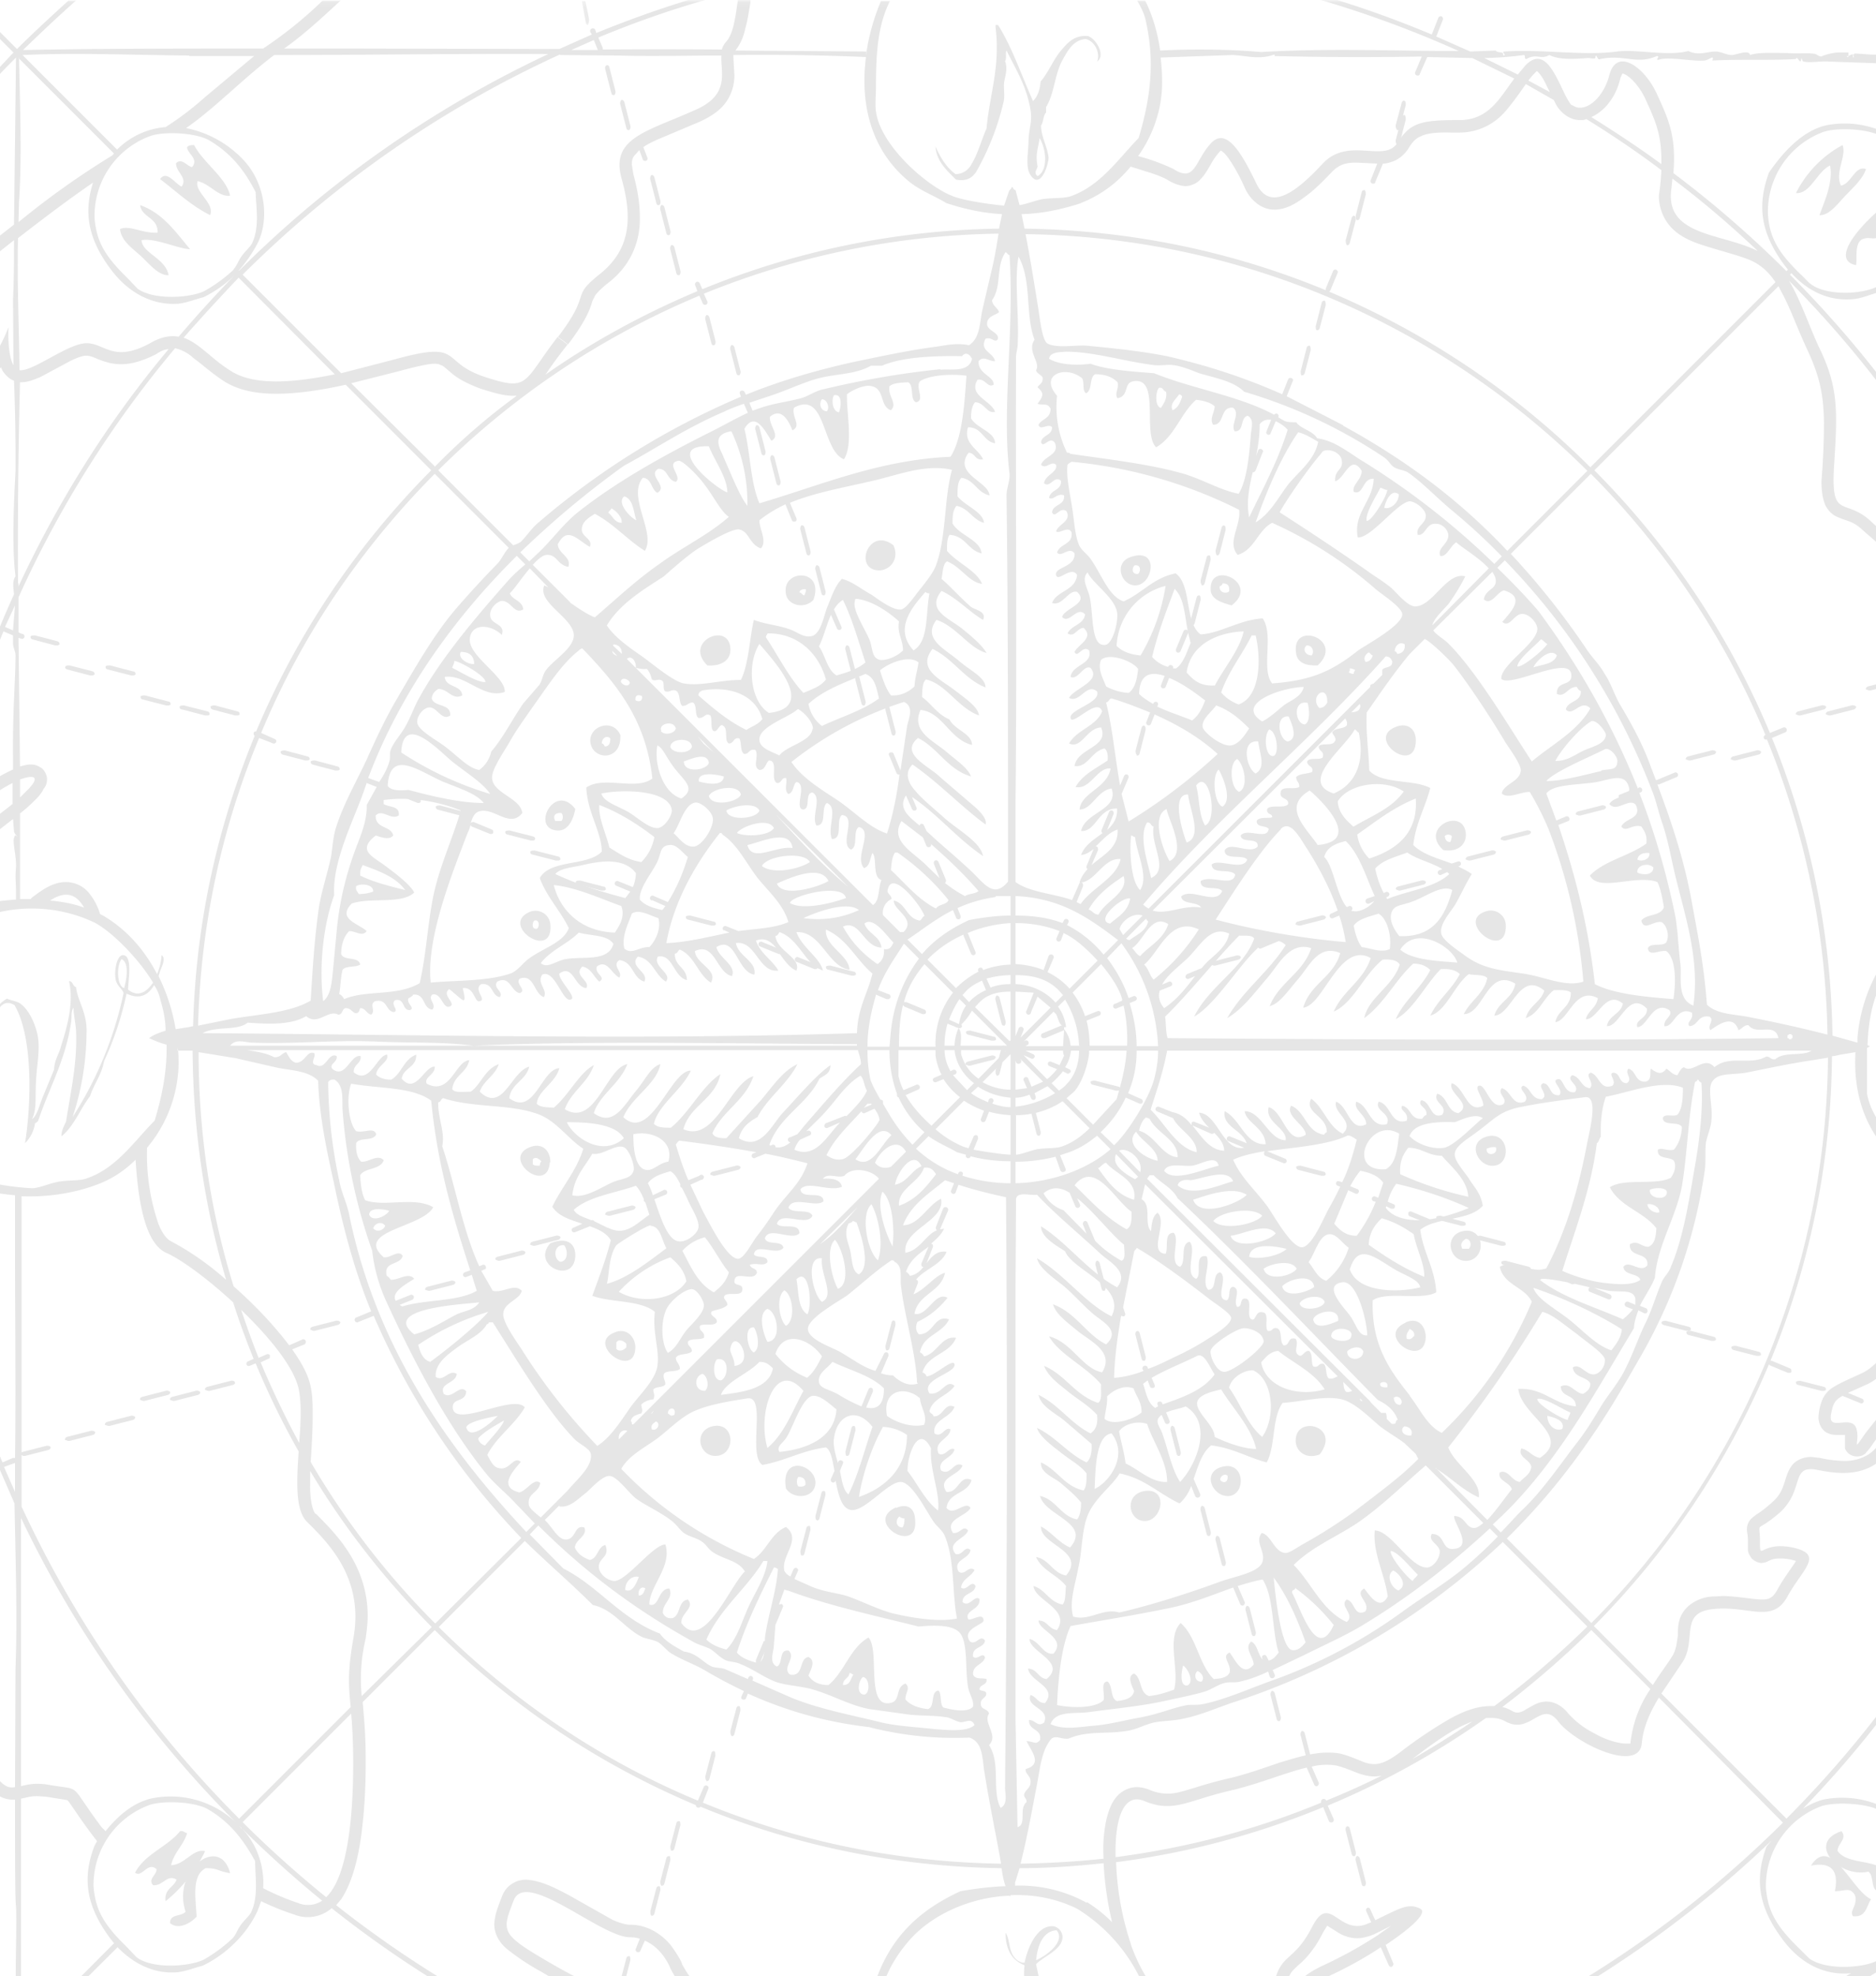 <svg xmlns="http://www.w3.org/2000/svg" xmlns:xlink="http://www.w3.org/1999/xlink" viewBox="0 0 375 395"><defs><path id="a" d="M0 .1h418.9V419H0z"/><path id="c" d="M.3.2h1.5V5H.3z"/></defs><g fill="none" fill-rule="evenodd" opacity=".1"><path fill="#010202" d="M206.2 403.3c3 5.9-3 15.7-8.6 11 .9-5.4 4-8.8 8.6-11m5-17.5c1.9 2.2-2 5.1-4.1 6 .3-3 1.4-5.9 4.2-6m-13 25c-.8 1.4-1.6 2.4-1.2 3.5.4 1.2 3.3 2 4.9 1.6.4-.1 2.2-1.1 2.6-1.4 3.2-2.5 4.5-8.8 4.3-12.9 1.1-.2 2-.6 3.2-1l.4-.2.5-.5c-1.3.5-2.9.5-4.1 1.3-.7-2.8-1.2-6-1.8-8.6 1.3-1.5 5.2-2.8 5.3-5.4 0-1.1-.8-2-1.8-2.2-3.5-.3-5.3 4.8-5.8 7.3-1 0-1.7-.6-2.2-1.3-1-1.4-.7-3.4-1.6-4.7 0 3.5 1.4 5.6 3.8 6.5-.5 4 1 6.5 1.3 10-1.6 1-3.3 1.8-4.8 3.1s-2 3-3 5M56.4 150.8L61 152h.3c.2 0 .4 0 .6-.2 0-.2 0-.5-.4-.6L57 150c-.3 0-.7 0-.9.2 0 .2 0 .5.4.6M146.2 347h.2c.1 0 .3-.1.4-.4l1.2-4.7c0-.3 0-.7-.2-.9-.2 0-.5 0-.6.4L146 346c0 .3 0 .7.2.9M178.2 264.4L177 269c0 .3 0 .7.2.9h.2c.1 0 .3-.1.4-.4l1.2-4.7c0-.3 0-.7-.2-.8-.2-.2-.5 0-.6.3M141.2 356h.2c.1 0 .3-.1.4-.4l1.2-4.7c0-.3 0-.7-.2-.9-.2 0-.5 0-.6.4L141 355c0 .3 0 .7.2.9M67.1 264l-4.7 1.2c-.3.1-.5.4-.3.6l.5.2h.3l4.7-1.2c.3-.1.5-.4.4-.6-.2-.2-.6-.3-.9-.2M62.4 152.8L67 154h.3c.2 0 .5 0 .6-.2 0-.2 0-.5-.4-.6L63 152c-.3 0-.7 0-.9.2 0 .2 0 .5.4.6M281.2 267.6c-.2-1.1.3-1.4.6-2 .4.3 1 .5.9 1.4-.4.3-.6.9-1.5.6m-.3-3.2c-6 2.7 3.8 9.3 4.1 2.9 0-2.2-1.5-4.1-4-3M235.6 291h.2c.2-.2.3-.6.2-.9l-1.2-4.7c-.1-.3-.4-.5-.6-.4-.2.2-.3.6-.2.9l1.2 4.7c.1.3.2.4.4.4M287.4 243.8l4.7 1.2h.3c.2 0 .4 0 .6-.2 0-.2 0-.5-.4-.6L288 243c-.3 0-.7 0-.9.2 0 .2 0 .5.4.6M300.4 252.8l4.7 1.2h.3c.2 0 .4 0 .6-.2 0-.2 0-.5-.4-.6L301 252c-.3 0-.7 0-.9.2 0 .2 0 .5.4.6M200.2 204.6c.1.3.2.4.4.4h.2c.2-.2.3-.6.2-.9l-1.2-4.7c-.1-.3-.4-.5-.6-.4-.2.2-.3.6-.2.9l1.2 4.7zM373.5 374.1c1.3 1 .2 4.2 2.5 3.9 4.2-7.6-6.4-4.3-8.7-8.1.1-1.5 2-2.4.8-3.9-7 2.3-.7 9.4 5.4 8.1"/><path fill="#010202" d="M366.8 378c2 0 3-.9 4 .8.6 2.1-1.2 3.1-.4 4.2 2.6.3 2.7-2 3.6-3.4-3.8-1.7-8-13-12-6.7 4-.8 5.6.9 4.8 5M135.8 364c-.2 0-.5 0-.6.4L134 369c0 .3 0 .7.2.9h.2c.1 0 .3-.1.4-.4l1.2-4.7c0-.3 0-.7-.2-.8M199.2 215h.2c.1 0 .3-.1.4-.4l1.2-4.7c0-.3 0-.7-.2-.8-.2-.2-.5 0-.6.3L199 214c0 .3 0 .7.2.9M125.8 391c-.2 0-.5 0-.6.4L124 396c0 .3 0 .7.2.8l.2.1c.2 0 .3-.1.4-.4l1.2-4.7c0-.3 0-.7-.2-.9M293.6 249.6h-1.3c-.5-1 0-1.5.7-2 .9 0 1.3 1.3.6 2m-1.3-3.5c-4 1-2.4 6.8 1.6 5.8 3.3-1 2.6-6.8-1.6-5.8M133.8 371c-.2 0-.5 0-.6.4L132 376c0 .3 0 .7.2.9h.2c.1 0 .3-.1.4-.4l1.2-4.7c0-.3 0-.7-.2-.9M131.8 377c-.2 0-.5 0-.6.4L130 382c0 .3 0 .7.2.9h.2c.1 0 .3-.1.4-.4l1.2-4.7c0-.3 0-.7-.2-.8M31.3 373.6c0 1.2-1.8 2-.7 3.2 2 .2 2.8-2.3 4.7-1.1-.6 1.6-2.5 1.8-2.2 4.3a29 29 0 007.9-10c-2.4-.6-4 2.7-6.8 2.8.6-2.6 2.5-4 3.2-6.4-.5-.1-.7-.5-1.4-.4-2.6 3.2-7 4.5-9 8.3 1.4 1.1 2.5-2.3 4.3-.7M351.1 150l-4.7 1.2c-.3.1-.5.4-.4.6l.6.2h.3l4.7-1.2c.3-.1.5-.4.4-.6-.2-.2-.6-.3-.9-.2"/><path fill="#010202" d="M295.4 247.8l4.7 1.2h.3c.2 0 .4 0 .6-.2 0-.2 0-.5-.4-.6L296 247c-.3 0-.7 0-.9.2 0 .2 0 .5.4.6M297.2 229.6c.4-.2 1-.4 1.8-.3.6 1.6-2.1 1.9-1.8.3m1.4 3.4c3.8-.3 3-7.5-1.8-5.7-3.6 1.4-1.2 6 1.8 5.7M364.6 277.2l-4.7-1.2c-.3 0-.7 0-.9.2 0 .2 0 .5.4.6l4.7 1.2h.3c.2 0 .4 0 .6-.2 0-.2 0-.5-.4-.6M254.8 338.4c-.1-.3-.4-.5-.6-.4-.2.2-.3.6-.2.9l1.2 4.7c.1.3.2.4.4.4h.2c.2-.2.3-.6.2-.9l-1.2-4.7zM342.1 150l-4.7 1.2c-.3.1-.5.4-.4.6l.6.2h.3l4.7-1.2c.3-.1.5-.4.4-.6-.2-.2-.6-.3-.9-.2M260.8 346.4c-.1-.3-.4-.5-.6-.4-.2.2-.3.6-.2.9l1.2 4.7c.1.3.2.4.4.4h.2c.2-.2.3-.6.2-.9l-1.2-4.7zM315.6 163h.3l4.7-1.2c.3-.1.5-.4.4-.6-.2-.2-.6-.3-.9-.2l-4.7 1.2c-.3.1-.5.4-.4.6l.6.2M37.1 382.1c-.8 1-3.2.4-3.1 2.3 1.9 1.5 4.4-.3 5.3-1.3-.2-3.9-1-8.2 1.8-9.7 2.7 0 2.3.6 4.9 1-2-7.8-11.7-.7-8.9 7.7M264.1 183l-4.7 1.2c-.3.1-.5.4-.4.6l.6.2h.3l4.7-1.2c.3-.1.5-.4.4-.6-.2-.2-.6-.3-.9-.2M300.6 168h.3l4.7-1.2c.3-.1.5-.4.4-.6-.2-.2-.6-.3-.9-.2l-4.7 1.2c-.3.1-.5.4-.4.6l.6.2M301 185a3 3 0 00-3.8-2.9c-6.7 1.9 4 10.4 3.8 2.8M293.6 172h.3l4.7-1.2c.3-.1.5-.4.4-.6-.2-.2-.6-.3-.9-.2l-4.7 1.2c-.3.1-.5.4-.4.6l.6.2M284.1 176l-4.7 1.2c-.3.1-.5.4-.3.6l.5.2h.3l4.7-1.2c.3-.1.5-.4.4-.6-.2-.2-.6-.3-.9-.2M242.6 193h.3l4.7-1.2c.3-.1.5-.4.4-.6-.2-.2-.6-.3-.9-.2l-4.7 1.2c-.3.1-.5.4-.4.6l.6.2M4.6 291H5l4.7-1.2c.3-.1.5-.4.4-.6-.2-.2-.6-.3-.9-.2l-4.7 1.2c-.3.1-.5.4-.4.6l.6.2M121.6 243h.3l4.7-1.2c.3-.1.5-.4.4-.6-.2-.2-.6-.3-.9-.2l-4.7 1.2c-.3.1-.5.4-.4.6l.6.2M148 233.2c-.2-.2-.6-.3-.9-.2l-4.7 1.2c-.3.1-.5.4-.4.6l.6.2h.3l4.7-1.2c.3-.1.5-.4.4-.6M90.1 256l-4.7 1.2c-.3.1-.5.4-.4.6l.6.2h.3l4.7-1.2c.3-.1.5-.4.4-.6-.2-.2-.6-.3-.9-.2M169.2 291h.2c.1 0 .3-.1.4-.4l1.2-4.7c0-.3 0-.7-.2-.9-.2 0-.5 0-.6.4l-1.2 4.7c0 .3 0 .7.2.9M104.1 250l-4.7 1.2c-.3.1-.5.4-.3.6l.5.2h.3l4.7-1.2c.3-.1.5-.4.4-.6-.2-.2-.6-.3-.9-.2M125.2 269.3c-.4.5-1.4 1-2 .3v-1.3c.6-.8 1.6-.2 2 .3v.7zm1.8 0c0-2-1.7-4-4.1-3-6 2.3 4 9.6 4.1 3zM170.6 194.2L166 193c-.3 0-.7 0-.9.2 0 .2 0 .5.4.6l4.7 1.2h.3c.2 0 .4 0 .6-.2 0-.2 0-.5-.4-.6M106.4 168c.2 0 .5 0 .5-.2.2-.2 0-.5-.3-.6l-4.7-1.2c-.3 0-.7 0-.9.2 0 .2 0 .5.4.6l4.7 1.2h.3M111.6 171.2l-4.7-1.2c-.3 0-.7 0-.9.2 0 .2 0 .5.4.6l4.7 1.2h.3c.2 0 .5 0 .6-.2 0-.2 0-.5-.4-.6M107.4 185.6c-1.1.3-1.1-1.1-.6-1.6 1-.3 1.1 1.1.6 1.6m-1.6-3.3c-6 2.7 5 10 4.2 2.3a3 3 0 00-4.2-2.3M106.5 232.7v-1c.6-.6 1.3 0 1.7.4-.1.2-.3.4-.3.9-.6 0-1.1 0-1.4-.3m3.5-.3c.1-2-1.3-4.2-4.1-3.1-5.8 2.3 3.6 9.6 4 3M112 252.2c-1.5-.6-1.3-3.6.8-3.3.8 1.2.7 3.2-.8 3.3m-2-3.7c-4 4.5 4.9 8.4 5 2.4 0-2.4-1.7-3.7-5-2.4M112 247.2c-.2-.2-.6-.3-.9-.2l-4.7 1.2c-.3.1-.5.4-.4.6l.6.2h.3l4.7-1.2c.3-.1.5-.4.4-.6M147.2 74.6c.1.3.2.4.4.4h.2c.2-.2.3-.6.2-.9l-1.2-4.7c-.1-.3-.4-.5-.6-.4-.2.2-.3.6-.2.9l1.2 4.7zM112.2 164.1H111c-.5-.9-.2-1.7 1.2-1.6.4.3.4 1.3 0 1.6m-.6 1.9c2 0 3-2.2 3.4-4.3-4.2-5.5-9.1 4.2-3.4 4.3M177.8 141.4c-.1-.3-.4-.5-.6-.4-.2.2-.3.6-.2.9l1.2 4.7c.1.3.2.4.4.4h.2c.2-.2.3-.6.2-.9l-1.2-4.7zM142.2 68.6c.1.3.2.4.4.4h.2c.2-.2.3-.6.2-.9l-1.2-4.7c-.1-.3-.4-.5-.6-.4-.2.2-.3.6-.2.9l1.2 4.7zM18.6 134.2l-4.7-1.2c-.3 0-.7 0-.8.2-.2.2 0 .5.3.6L18 135h.3c.2 0 .4 0 .6-.2 0-.2 0-.5-.4-.6M125.2 25.6c.1.3.2.4.4.4h.2c.2-.2.3-.6.2-.9l-1.2-4.7c-.1-.3-.4-.5-.6-.4-.2.2-.3.6-.2.9l1.2 4.7zM131.2 40.6c.1.3.2.4.4.4h.2c.2-.2.3-.6.2-.9l-1.2-4.7c-.1-.3-.4-.5-.6-.4-.2.2-.3.6-.2.9l1.2 4.7zM122.2 18.6c.1.3.2.4.4.4h.2c.2-.2.3-.6.2-.9l-1.2-4.7c-.1-.3-.4-.5-.6-.3-.2 0-.3.5-.2.8l1.2 4.7zM28 41c.4 2.6 3.6 2.4 3.5 5.5-3 .2-5.7-1.6-7.5-.7.2 2.4 2.7 4 4.3 5.5 1.6 1.5 3.4 3.8 5.4 3.7-.6-3.4-5.3-4.4-5.4-7 2.7-.5 7.5 1.8 9.7 1.8-2.9-3.4-5.4-7.2-10-8.8M37.4 29.4c0 1.3 2.4 2.3 1 4-1.1-.2-2-1.9-3.2-.8-.1 1.8 2.4 2.9 1.1 4.7-1.2-.5-3-3.4-4.3-1.5 3.3 2.5 6.2 5.3 10 7.2 1-2.4-3.2-4.6-2.5-6.8 2.4.5 4.3 3.3 6.5 2.9-.8-3.6-5.3-6.5-7.2-10.1-.6 0-1 0-1.4.4M198.6 207.2L194 206c-.3 0-.7 0-.9.2 0 .2 0 .5.4.6l4.7 1.2h.3c.2 0 .4 0 .6-.2 0-.2 0-.5-.4-.6M199 211.2c-.2-.2-.6-.3-.9-.2l-4.7 1.2c-.3.1-.5.4-.4.6l.6.2h.3l4.7-1.2c.3-.1.5-.4.4-.6M42.4 141.8L47 143h.3c.2 0 .5 0 .6-.2 0-.2 0-.5-.4-.6L43 141c-.3 0-.7 0-.9.2 0 .2 0 .5.4.6M135.2 54.6c.1.3.2.4.4.4h.2c.2-.2.3-.6.2-.9l-1.2-4.7c-.1-.3-.4-.5-.6-.4-.2.2-.3.6-.2.9l1.2 4.7zM133.2 46.6c.1.3.2.4.4.4h.2c.2-.2.3-.6.2-.9l-1.2-4.7c-.1-.3-.4-.5-.6-.4-.2.2-.3.6-.2.9l1.2 4.7zM41.6 278h.3l4.7-1.2c.3-.1.5-.4.3-.6 0-.2-.5-.3-.8-.2l-4.7 1.2c-.3.1-.5.4-.4.6l.6.2M34.6 280h.3l4.7-1.2c.3-.1.5-.4.4-.6-.2-.2-.6-.3-.9-.2l-4.7 1.2c-.3.1-.5.4-.4.6l.6.2M28.6 280h.3l4.7-1.2c.3-.1.5-.4.4-.6-.2-.2-.6-.3-.9-.2l-4.7 1.2c-.3.1-.5.4-.4.6l.6.2M21.6 285h.3l4.7-1.2c.3-.1.5-.4.4-.6-.2-.2-.6-.3-.9-.2l-4.7 1.2c-.3.1-.5.4-.4.6l.6.2M13.6 288h.3l4.7-1.2c.3-.1.5-.4.4-.6-.2-.2-.6-.3-.9-.2l-4.7 1.2c-.3.1-.5.4-.4.6l.6.2M33.6 140.2L29 139c-.3 0-.7 0-.9.2 0 .2 0 .5.4.6l4.7 1.2h.3c.2 0 .5 0 .6-.2 0-.2 0-.5-.4-.6M11.6 128.2L7 127c-.3 0-.7 0-.9.2 0 .2 0 .5.4.6L11 129h.3c.2 0 .4 0 .6-.2 0-.2 0-.5-.4-.6M36.4 141.8L41 143h.3c.2 0 .5 0 .6-.2 0-.2 0-.5-.4-.6l-4.7-1.2c-.3 0-.7 0-.9.2 0 .2 0 .5.4.6M26.6 134.2L22 133c-.3 0-.7 0-.9.2 0 .2 0 .5.4.6l4.7 1.2h.3c.2 0 .4 0 .6-.2 0-.2 0-.5-.4-.6M160.8 119c-.4 0-.5-.5-1-.6.1-.5.6-.7 1.3-.6 0 .6-.2.8-.3 1.2m-3.7-.3c.3 2.2 3.6 3.2 5.5 1.2 2.3-6.4-6.4-6.2-5.5-1.2M172.2 140.6c.1.3.2.4.4.4h.2c.2-.2.3-.6.2-.9l-1.2-4.7c-.1-.3-.4-.5-.6-.4-.2.2-.3.6-.2.9l1.2 4.7zM141.4 133c3 .2 4.7-1.2 4.6-3.3-.2-5.6-9.5-1.5-4.6 3.3M122 147.6c0 1-.3 1.6-1.1 1.6-.2-.3-.3-.6-.6-.6 0-1.1 1-1.7 1.7-1m2-.7c-1.5-3.4-6.2-1.8-6 1.3.3 3.8 6.3 4.1 6-1.3M160.8 105.4c-.1-.3-.4-.5-.6-.4-.2.2-.3.6-.2.9l1.2 4.7c.1.3.2.4.4.4h.2c.2-.2.3-.6.2-.9l-1.2-4.7z"/><path fill="#010202" d="M163.8 113.4c-.1-.3-.4-.5-.6-.4-.2.2-.3.6-.2.9l1.2 4.7c.1.3.2.4.4.4h.2c.2-.2.3-.6.2-.9l-1.2-4.7zM87.4 161.8L92 163h.3c.2 0 .4 0 .6-.2 0-.2 0-.5-.4-.6L88 161c-.3 0-.7 0-.9.2 0 .2 0 .5.4.6M120.6 177.2L116 176c-.3 0-.7 0-.9.2 0 .2 0 .5.4.6l4.7 1.2h.3c.2 0 .4 0 .6-.2 0-.2 0-.5-.4-.6M170.2 134.6c.1.3.2.4.4.4h.2c.2-.2.3-.6.2-.9l-1.2-4.7c-.1-.3-.4-.5-.6-.4-.2.2-.3.6-.2.9l1.2 4.7zM142.6 184.2L138 183c-.3 0-.7 0-.9.2 0 .2 0 .5.4.6l4.7 1.2h.3c.2 0 .4 0 .6-.2 0-.2 0-.5-.4-.6M175.4 114c2.3.2 4.5-2.1 3.2-5-4.8-3.8-8 4.5-3.2 5M159.6 297.1c-.4-.4-.4-1.5 0-1.9 1 0 1.5.5 1.4 1.6-.3.3-.7.4-1.4.3m-2.5.4c1.5 2.3 5.7 2 5.9-1 .2-3.7-7-6-5.9 1M180.4 305.3c-1.3 0-1.5-1.5-.6-2.2.2.2.5.4 1 .4 0 .8-.1 1.4-.4 1.8m-1.3-4c-6.7 3 4.8 9.9 3.8 2.2-.1-1.7-1.2-3.2-3.8-2.1M164.8 298c-.2 0-.5 0-.6.4L163 303c0 .3 0 .7.2.8l.2.1c.1 0 .3-.1.4-.4l1.2-4.7c0-.3 0-.7-.2-.8M151.8 85.4c-.1-.3-.4-.5-.6-.4-.2.2-.3.6-.2.9l1.2 4.7c.1.3.2.4.4.4h.2c.2-.2.3-.6.2-.9l-1.2-4.7zM154.8 91.4c-.1-.3-.4-.5-.6-.4-.2.2-.3.6-.2.9l1.2 4.7c.1.3.2.4.4.4h.2c.2-.2.3-.6.2-.9l-1.2-4.7zM142 285.2c-3.3 1.2-2.2 5.8 1 5.8 4.3 0 4-7.4-1-5.8M161.8 305c-.2 0-.5 0-.6.4L160 310c0 .3 0 .7.2.9h.2c.2 0 .3-.1.4-.4l1.2-4.7c0-.3 0-.7-.2-.9M290.2 167c0 .7-.2 1-.3 1.3-.7 0-1-.4-1.1-1.2a1 1 0 011.4 0m-1.7 2.8c2.9.5 4.7-1.1 4.5-3.4-.6-5.3-9.4-1-4.5 3.4M283 147.7c-.1-2.2-1.9-3.3-4-2.4-6.2 2.4 4.3 10 4 2.4M245.4 295c.1 1.3-.8 1.6-1.5.8 0-.8 1-1.4 1.5-.8m.4 4c3.4-.5 3-7.4-1.9-5.7-3.7 1.3-1.3 6.1 1.9 5.7M370.1 141l-4.7 1.2c-.3.1-.5.4-.4.6l.6.2h.3l4.7-1.2c.3-.1.5-.4.4-.6-.2-.2-.6-.3-.9-.2M371 53c.3-1.1-.4-4.4 1.3-5.2 1.6-.6 2 .3 3.4-.5.2-4.1 2.8-6.2 7.3-4.8 0-1.8-.7-3-2.6-3.5-2-.4-16.7 12.5-9.4 14M244.2 312.6c.1.3.2.4.4.4h.2c.2-.2.3-.6.2-.9l-1.2-4.7c-.1-.3-.4-.5-.6-.4-.2.2-.3.6-.2.9l1.2 4.7zM364.1 141l-4.7 1.2c-.3.1-.5.4-.4.6l.6.2h.3l4.7-1.2c.3-.1.5-.4.4-.6-.2-.2-.6-.3-.9-.2M241.2 306.6c.1.3.2.4.4.4h.2c.2-.2.3-.6.2-.9l-1.2-4.7c-.1-.3-.4-.5-.6-.4-.2.2-.3.6-.2.9l1.2 4.7zM365.8 33c.7 3.4-1.1 7.2-2.1 10 1.9.1 3.6-2.2 5-3.7 1.5-1.6 3.6-3.4 4.3-5.5-2.2-.8-2.9 2.9-5 3.3-1.3-2.6 1.2-6 .3-8.1a22.2 22.2 0 00-9.3 9.6c2.9.2 4.2-4.3 6.8-5.5M228.6 304c3.7.3 5.1-6.6.3-6-4.2.6-3.4 5.8-.3 6M250.2 326.6c.1.3.2.4.4.4h.2c.2-.2.3-.6.2-.9l-1.2-4.7c-.1-.3-.4-.5-.6-.4-.2.2-.3.6-.2.9l1.2 4.7zM378.1 136l-4.7 1.2c-.3.1-.5.4-.4.6l.6.2h.3l4.7-1.2c.3-.1.5-.4.4-.6-.2-.2-.6-.3-.9-.2M207.2 226.6c.1.3.2.4.4.4h.2c.2-.2.3-.6.2-.9l-1.2-4.7c-.1-.3-.4-.5-.6-.4-.2.2-.3.6-.2.9l1.2 4.7zM271.2 44h.2c.1 0 .3-.1.4-.4l1.2-4.7c0-.3 0-.7-.2-.9-.2 0-.5 0-.6.4l-1.2 4.7c0 .3 0 .7.2.9M279.2 26h.2c.2 0 .3-.1.4-.4L281 21c0-.3 0-.7-.2-.8-.2-.2-.5 0-.6.3L279 25c0 .3 0 .7.2.8"/><path fill="#010202" d="M279.2 29h.2c.2 0 .3-.1.4-.4l1.2-4.7c0-.3 0-.7-.2-.9-.2 0-.5 0-.6.4L279 28c0 .3 0 .7.2.8M220.2 257.6c.1.3.2.4.4.4h.2c.2-.2.3-.6.2-.9l-1.2-4.7c-.1-.3-.4-.5-.6-.4-.2.2-.3.6-.2.9l1.2 4.7zM337.4 266.8l4.7 1.2h.3c.2 0 .4 0 .6-.2 0-.2 0-.5-.4-.6L338 266c-.3 0-.7 0-.9.2 0 .2 0 .5.4.6M346.4 269.8l4.7 1.2h.3c.2 0 .5 0 .6-.2 0-.2 0-.5-.4-.6L347 269c-.3 0-.7 0-.9.2 0 .2 0 .5.4.6M332.4 264.8l4.7 1.2h.3c.2 0 .4 0 .6-.2 0-.2 0-.5-.4-.6L333 264c-.3 0-.7 0-.8.2-.2.2 0 .5.3.6M259.4 233.8l4.7 1.2h.3c.2 0 .4 0 .6-.2 0-.2 0-.5-.4-.6L260 233c-.3 0-.7 0-.9.2 0 .2 0 .5.4.6M263.2 66h.2c.1 0 .3-.1.4-.4L265 61c0-.3 0-.7-.2-.9-.2 0-.5 0-.6.4l-1.2 4.7c0 .3 0 .7.2.8M260.2 75h.2c.1 0 .3-.1.4-.4L262 70c0-.3 0-.7-.2-.9-.2 0-.5 0-.6.4l-1.2 4.7c0 .3 0 .7.2.9M226.8 113c1.3-.2 1.3 1.2.7 1.7-1.3.2-1.3-1.2-.7-1.7m.3 4c3.4-.2 4.7-7.6-1-5.7-3.7 1.2-1.9 5.9 1 5.7M227.2 151h.2c.2 0 .3-.1.4-.4l1.2-4.7c0-.3 0-.7-.2-.8-.2-.2-.5 0-.6.3L227 150c0 .3 0 .7.2.8M263.8 290.7c4.4-5.7-4.9-8-4.8-2.7 0 2 2 3.8 4.8 2.7M223.4 218c.2 0 .4 0 .6-.2 0-.2 0-.5-.4-.6l-4.7-1.2c-.3 0-.7 0-.9.2 0 .2 0 .5.4.6l4.7 1.2h.3M228.2 271.6c.1.3.2.4.4.4h.2c.2-.2.3-.6.2-.9l-1.2-4.7c-.1-.3-.4-.5-.6-.3-.2 0-.3.5-.2.8l1.2 4.7zM261.3 129c1 0 1.5 1.2.9 2-1.3 0-1.9-1.3-1-2m2.2 4c5.6-5.2-5.5-9.2-4.3-2.3.3 1.7 1.8 2.4 4.3 2.3M243.2 111h.2c.1 0 .3-.1.4-.4l1.2-4.7c0-.3 0-.7-.2-.8-.2-.2-.5 0-.6.3L243 110c0 .3 0 .7.2.9M245.7 118.2c-.7.6-2 .2-1.9-1 .3-.1.5-.3.6-.6 1 0 1.4.4 1.3 1.6m-3.7-.4c0 2 2.3 2.7 4.2 3.2 5.8-4.4-4.4-9.2-4.2-3.2M240.2 117h.2c.1 0 .3-.1.4-.4l1.2-4.7c0-.3 0-.7-.2-.9-.2 0-.5 0-.6.4L240 116c0 .3 0 .7.2.8M238.2 125h.2c.1 0 .3-.1.4-.4l1.2-4.7c0-.3 0-.7-.2-.9-.2 0-.5 0-.6.4L238 124c0 .3 0 .7.2.9M269.2 49h.2c.1 0 .3-.1.4-.4L271 44c0-.3 0-.7-.2-.8-.2-.2-.5 0-.6.3L269 48c0 .3 0 .7.2.9M270.2 370.6c.1.3.2.4.4.4h.2c.2-.2.3-.6.2-.9l-1.2-4.7c-.1-.3-.4-.5-.6-.3-.2 0-.3.5-.2.8l1.2 4.7z"/><g transform="translate(-7)"><mask id="b" fill="#fff"><use xlink:href="#a"/></mask><path fill="#010202" d="M409 179.7l.1-2.5c1.6.7 3 1.7 4 2.6l.1.2c-1.3-.2-2.7-.3-4.2-.3zm-.6-94.4c0 1.5-.7 3 0 4.3-.6 4.3-.1 17.5-.2 26.6v.7a219.6 219.6 0 00-43.4-62l.3-.3c3.2 3.5 7.3 5.6 12.2 5.2 1.7-.1 3.4-.9 5-1.3 5-2.4 8.9-6.5 11-11a15.4 15.4 0 00-4-17.1l18-18 1-.1V19c.1 16.2-.7 34.4-.3 51.7 0 .3.5 1.4.5 1.2 0 .5-.6 1-.6 1.4-.4 3.7.5 8.3.5 11.9zm-.4 64.2c-3.6-5.1-2.7-5.7-7.7-10.5-5.8-5.5-14.1-10.1-14.8-21.6-.6-11.5 1.1-8-4.3-13-5.4-5.2-8.2-.2-7.6-11 .7-11 1-15.9-3-24-2.2-4.8-3.7-9.5-6-13.3 18 18.2 32.8 39.5 43.6 63.1l-.2 30.3zm-9.2 31l.6-1.9c1.1-3.3 5.2-3.1 8.7-1.8v3c-3 0-6.2.2-9.3.7zm-1.7-2.6l-1 3.5-1.4.6h-.7c-1-.3-1.8-.4-2.7-.4-.8 0-2 .1-3 1a4 4 0 00-1.2 3l.2 1.8a33 33 0 00-9 20v1l-5-1.4c-.3-21-4.6-41.1-12.1-59.5l2.6-1.1a.5.5 0 00-.3-1l-2.7 1.1A164 164 0 00325.7 94l36.8-36.8 1 1.9c1.6 3.1 3 7.1 5 11.3 2.4 5.3 3 8.8 3.1 14a144.5 144.5 0 01-.5 11.7c0 2 .2 3.4.7 4.7a5 5 0 002 2.3c2.4 1.2 3.4.8 5.7 3l3 2.6.3.4v2.1l.3 6.3a23.3 23.3 0 008 16.6l-2.4 1c-.2 0-.3.3-.2.6a.5.5 0 00.6.2l2.7-1.1c2.4 2.2 4.8 4.1 6.8 6 2.8 2.6 3.4 3.6 4.3 5.1 1 1.6 2 3.7 5 7.5l.1.2.1 20.6c-1.4-.4-2.9-.7-4.3-.7-1.3 0-2.7.2-4 1a6 6 0 00-2.7 3.4zm-7.5 7.5c0-1 .6-1.4 1.8-1.4l-1.8 1.4zm-3 47c2.3 1.8 5.3 3 7.7 4.4 1.7.6 3.4 1 5.1 1.4a51 51 0 00-2.2 15.5l.1 1.2c0 .9-.2 2-.7 2.8-.5 1-1.2 1.7-2.6 2.3-3.4 1.6-5.5 4.8-7.9 7.7-2.3 3-4.7 5.8-7 6.8-3 1.4-4.5 2-6 3-.7.5-1.4 1.3-1.8 2.2a10.7 10.7 0 00-.8 3.6c0 .9.4 2.2 1.4 2.9 1 .6 1.8.6 2.3.6h1.6v2.7a2.5 2.5 0 002.4 1.6c1 0 1.4-.4 1.6-.5l1-1.2 1.2-1.7a43 43 0 013.2-4l-.4 1c-1.3 3.2-2.8 5-4.3 6a9 9 0 01-5 1.3 24 24 0 01-4.7-.6l-1.8-.2c-1.4 0-3 .6-3.8 1.7-1.1 1.5-1.2 2.8-1.7 4-.4 1.2-1 2.3-2.4 3.5-1.7 1.5-2.5 2-3 2.3l-1 .8a3 3 0 00-.9 2.1c0 .9.2 1 .2 2.4v1.8c0 .3.1.7.5 1.3.3.7 1.5 1.3 2.2 1.3 1-.1 1.2-.3 1.4-.4.7-.3 1-.5 2.4-.5a9.8 9.8 0 013.1.5c-.7 1.2-2.4 3.3-3.8 5.9-.6 1-1 1.3-1.4 1.5-.3.2-.8.3-1.6.3-1.7 0-4.4-.6-7.7-.7l-2.1.1a8 8 0 00-5 2c-2 1.9-2 4-2 5.7-.2 1.6-.4 3-1 4-1 1.7-2.6 3.7-4 6L325.6 325a164.1 164.1 0 0035-52.3l.2.2 3.6 1.5h.2c.2 0 .4 0 .5-.2 0-.3 0-.6-.3-.7l-3.6-1.5h-.3a163.3 163.3 0 0012.3-60.9c.6 0 1.1-.2 1.7-.3l3-.5c-.5 8.4 2 16.3 8.7 22zm8.9 42.8l.4-.4v.2l-.4.2zm6.3-36.5c2 .3 4 .4 6 .4l.3 12.8c-.2.4-.4 0-.7.5.8 11.3.2 22.7.4 34.1v5l-3.2-1.4a.5.5 0 00-.6.3c-.2.2 0 .5.2.6l3.6 1.5v8.2a218.6 218.6 0 01-43.7 62.8l-25-25 4.3-6.4c2.8-4.5-.8-9.9 6.2-10.5 7-.7 11.7 3 14.7-2.5s7.5-8.4 1-9.8c-6.5-1.3-6.5 3-6.5-1.3 0-4.4-1.2-1.2 4-5.7 5-4.6 2-9.6 7.5-8.5 5.5 1.1 12.9 1.8 16.7-8.2 4-10 12.5-6.2 11.3-11.2-1.2-5-1.7-3-7.4 1.2-3.2 2.5-5.3 4.1-7 6l-1-.5a.5.5 0 00-.6.3c-.1.3 0 .5.3.6l.6.3-3.2 4c-3.2 4.6-1 1.7-2-1-1.2-2.5-5.6.9-5-2.6.4-2.1.7-2.8 2.3-3.7l3.7 1.5h.2a.5.5 0 00.1-.9l-2.9-1.2 3.8-1.7c6-2.8 10-12.3 14.8-14.4 4.8-2.1 5-7 4.5-9.2-.4-2 .5-8.8 2.3-14.4zm6.7 145.1c-.8.1-.6 1-1 1.5.8 8 .2 12.5.5 20.6h-1.6L390 389.3l8.3-5.8.7-.5.2-1c.3-1.5.8-3.3 2.3-6.5 2.8-6.2 3.3-7.2 3.9-8.2l2.4-4V379c0 1.5 0 3.4.8 4.8zm.5 23.5l-.5.6-1.2-1.2c.5.2.8.7 1.7.6zm-7-1.8l-1.6.2c-5.6.2-16.8-.1-19.6.5-6.5-.7-12.8.5-18.9 0h-2.1c10.2-4.8 20-10.3 29.2-16.4l16.1 16.1c-1.3 0-2.3 0-3.1-.4zm-48 .8c-.7-.1-1.4-.2-2 0-.2 0-1.4.3-.6.6-3.2-1.3-8.8.2-13.4-.7-10.2.7-19.3.2-29 .4h-3.4c20.5-10 39.2-23.1 55.5-38.7l-1 1.2c-2.4 6.6-1.6 12.1 3.2 18.5 3.3 4.5 8 7.3 13.6 6.8h.1c-7.4 4.3-15 8.3-23 11.9zm17.1-45.3c2.8-.9 9.3-.6 11.9 1 4.2 2.5 6.9 5.8 9.3 10.3 0 3.2.7 6.9-.8 10.1-.4.8-1.4 1.6-2.1 2.6-.6.9-1 2-1.6 2.6a29.6 29.6 0 01-5.8 4.4c-3 1.4-10.2 1.8-13.4-.6l-2-2c-4.3-4.2-6.2-7.2-6.6-12a17 17 0 0111.1-16.4zm36.8-49.3c.2 5.8 0 28.7-.1 46.6-6.5 11.2-3.2 4.5-8.6 16.2a26.9 26.9 0 00-2.5 7c-2 1.5-4 3-6.1 4.3.9-1.1 1.6-2.4 2.2-3.6 2.3-5 1.2-12-3.2-16.5a19.4 19.4 0 00-18.2-6c-1.4.4-2.7 1-4 1.8 16.5-17 30.1-36.8 40.4-58.4v8.6zm-144.1 86l.3-1.1c.8-2.5 1.2-2.6 2.3-3.7 1.3-1.1 3.2-2.9 5.1-6.7l.8-1.3 1.6 1c1 .7 2.5 1.5 4.4 1.5 1 0 2.2-.3 3.4-.8l3.4-1.7-2.7 1.9a85.7 85.7 0 01-10.4 5.8c-2 .9-3.5 1.8-4.5 2.7a7.8 7.8 0 00-1.8 2.3h-1.9zm39.5 9h-12l-1.4-3.4a.5.5 0 00-.6-.3c-.3.1-.4.4-.3.6l1.3 3.2-39.2.2c3.5-3.8 6.6-7.3 11.6-7 8.3.5 1.7-1.3 10.3-5.2 3.2-1.5 6.9-3.5 10-5.6l1.6 3.6a.5.5 0 00.6.3c.2-.1.4-.4.3-.7l-1.5-3.6h-.1c5-3.3 8.6-6.5 7-7.3-2.4-1.2-4-.1-9 2.3l-1-2.2a.5.5 0 00-.5-.3c-.3.1-.4.4-.3.7l1 2.2-.5.2c-6 2.8-7.7-6.3-11.3.7-3.6 7-6 5.2-7.5 10.8-1.6 5.7-13.3 8.4-18.7 5.8a16 16 0 01-6-5 35 35 0 01-4.1-8.2l.1.2a57.9 57.9 0 01-3-16.5 163 163 0 0041.4-11l1.1 2.7a.5.5 0 101-.3l-1.2-2.7a163.6 163.6 0 0031.6-17.5c1.5-.1 2.8 0 4 .7 5 2.7 7.1-4.5 10.5 0 3.4 4.4 16.3 10.5 16.7 4.2.3-3.2 1.7-6.2 3.4-9l24.8 25a218.7 218.7 0 01-60.1 42.3zm-55.5.4h-8.6c-.1-1.9-.4-3.7-.8-5.5a14.4 14.4 0 0011.1 3.5l-1.7 2zm-5.6 4.9c-1.5 1-2.6 1.5-3.3 1.8a23.5 23.5 0 00.3-6 42 42 0 014-.2c.6 0 1.4.5 2.2.5.6 0 1.3-.6 1.9-.6a28.4 28.4 0 01-5 4.5zm-6.4-52c5.8 2.4 8.5-.1 17.1-2.1 5.7-1.3 11-3.6 15.3-4.6l1.5 3.4a.5.5 0 00.6.3c.2-.1.4-.4.3-.7l-1.4-3.2a12 12 0 015-.2c3.5.9 5.6 2.7 9 2-3.6 1.8-7.4 3.5-11.1 5a.5.5 0 00-1 .4c-13 5.4-26.7 9-41.1 10.9-.2-7.7 1.6-13 5.8-11.2zm-11.6 20.3a27.7 27.7 0 00-14.4-3.4h.1v-.6l.9-2.9c5.6 0 11.3-.4 16.8-1a65.3 65.3 0 001.7 11.8 27.2 27.2 0 00-5-4zM210 256.6l.1-17c.3-1.5 2.8-.6 4.2-.8 3.3 3.6 8.4 7.8 12.8 11.9 1.8 1.6 5.7 3.6 3.2 6.6-5.9-3.2-9.6-8.6-15.2-12.2 0 2.2 3 3.8 4.8 5 1.6 3.9 12.3 7 9.3 13-5.2-2.5-9.4-8.4-14.9-11.6.4 1.9 3 3.7 5.4 5.6 2.1 1.8 4 4 5.8 5.5 1.7 1.5 5.7 3.3 2.6 6.1-4-2-6-6.3-10.6-8 .5 1.9 2.7 3.5 5 5.4 2.7 2.1 7.3 4.2 4.8 8.2-4-.8-6-6-10.6-7.2 2 3.6 7.4 6 10.4 9.6-.1 1.3.3 3.1-.6 3.7-4.6-1.5-6.5-5.6-10.8-7.4.9 2.3 3.2 3.8 5 5.3 1.9 1.5 4 2.7 5.6 4.5.2 1.9-.3 3-1.3 3.7-4-2-6.3-5.7-10.4-7.7.5 2.3 3.1 3.5 5 5l5.6 4.8c.1 1.7-.2 3-1 3.7-3.8-1.8-6-5-9.9-6.9.4 1.6 2.9 3.5 4.6 4.8 1.8 1.5 4 2.6 5.3 4.3 0 1.3 0 2.7-.6 3.4-3.8-.8-5.2-4.1-8.5-5.6-.2 2 2.3 2.9 3.8 4 1.5 1.3 3 2.5 4.2 4 0 1.4-.2 2.7-.8 3.4-3.3-.7-4.2-4-7.4-4.7 1 4 10.3 5.4 6 10.3-2.3-1-3.6-3-5.8-4.2-.2 3.7 9.1 4.9 5 9.8-2.7-.5-3.3-3.2-6-3.7 1.2 2.7 4.3 3.6 6 5.8-.2 1.2 0 3-.7 3.7-2.7-.5-3.4-3-5.8-3.7.2 2.9 7.5 4.6 4.7 8.8-1.7-.2-1.9-1.9-3.7-1.9 0 2 5.7 3.5 3 6.6-2 .4-2.8-2.5-4.8-2.9 0 2.6 7.5 4.6 3.4 8-1.7-.2-1.8-2-3.7-2.1.4 2.7 6 3.6 3.4 6.9-1.5 0-1.7-1.3-2.9-1.6-1 2.5 4 2.6 2.7 5.5-1.3 1-1.8-.6-3-.5-.1 2.2 2.6 1.6 2.2 4-.9 1-1.1.3-2.7.2 1 2.1 3.3 4.6-.2 5.6 0 1.1 1 1.3 1 2.4.1 1.4-1 1.6-1.3 2.7 0 .7.6.8.5 1.5-1.6 1.3.1 4.4-1.8 5l-.4-21.4v-87.2zm0-24.4a33 33 0 008-1l1 2.8a.5.5 0 00.7.2c.3 0 .4-.4.3-.6l-1.1-2.7 1.8-.6c2-.7 3.9-1.9 5.6-3.3l2.7 2.7c-4.6 4-11.6 6.6-19 6.8v-4.3zm0-9.3c3.4 0 6.8-1 9.4-2.8l5.4 5.4c-1.6 1.6-3.5 3-5.7 3.7-1.2.4-3 .2-4.8.5-1.4.3-3 1-4.2 1.1v-8zm0-3.5c1 0 2-.3 2.8-.6l.3.7a.5.5 0 00.7.3c.2-.1.3-.4.2-.7l-.2-.6 2.6-1.4 1.5 1.4a19.1 19.1 0 01-7.9 2.7v-1.8zm0-7.4l.1.3a.5.5 0 101-.4l-.2-.3 4.6 4.6-2.3 1-.7-1.7a.5.5 0 00-.9.4l.7 1.6-2.3.3V212zm0-13.8l3.6.2v.1l-1.4 3.5a.5.5 0 10.9.3l1.3-3.1 2.6 2.2-6 6 .6-1.5a.5.5 0 00-1-.3l-.6 1.5v-9zm0-3.3c3.4 0 6.3.7 8.6 3l.9 1-1.5 1.5c-2-2.3-5-3.6-8-3.7v-1.8zm0-10.4c3 0 6 .5 8.8 1.6l-.6 1.4a.5.5 0 00.4.7c.2 0 .4-.1.5-.3l.5-1.4.6.3c1.8.9 4.1 2.9 6.2 5.2l-5.6 5.6a14.4 14.4 0 00-4.4-3.3l1.2-2.8a.5.5 0 10-1-.4l-1 2.8c-1.7-.7-3.6-1.1-5.6-1.2v-8.2zm0-5.4c9.3.4 14.9 4.6 20.5 8.8l-2.9 2.9a23 23 0 00-7.3-5.9l.3-.6c0-.3 0-.5-.3-.6a.5.5 0 00-.6.2l-.3.6c-2.9-1.1-6-1.5-9.4-1.5v-4zm0-19.3c.3-28.8 0-59.4.1-88.4 0-.8.2-1.3.3-2.1.4-5.9-.7-13.4.2-18 2.7 4.8 1.3 11.7 3.2 16.6-1.6 2.3 1.3 4.6.3 6.1.2.7 1 .9 1.3 1.4.2 1.2-.7 1.4-1 2 1.5 1.3 1 1.9 0 3.3 1 .4 2-.3 2.6 1 0 2-1.8 2-2.4 3.2.3 1.3 2-.4 2.7.5 0 1.7-2 1.5-2.2 3 .5 1.3 1.6-1.2 2.7 0 1.2 2.5-2.1 2.7-2.7 4.5 1 1 2-.9 3 0 .4 1.5-2.2 2-2.4 3.7 1.3 1 2-1.7 3.4-.5.1 2-2.1 1.7-2.4 3.4.9.6 1.5-1 3-.5.2 2.1-2.2 1.7-2.4 3.4.6 1.4 1.6-1.3 2.9-.2 1 2-1.6 2.5-2.1 4 .7.6 2.4-1.2 3.1.2.3 2.5-2.3 2.2-2.9 4 .8 1.2 2.4-1.3 3.5.2.2 2.8-4 2.7-3.7 4.3.3 1.6 3-1.9 4.2 0-.3 3.2-4 3.1-5 5.6 2 .8 3.3-2.7 5-2.2 2.5 2.3-2.4 3.2-3 5 1.4 1.6 3-2.3 4.6-.5-.3 2.1-2.7 2.1-3.5 3.8 1.4.9 1.9-1.1 3.2-1.1 2.2 2-1.1 3.3-1.8 4.8.6 1.4 1.6-1.5 2.9-.3.8 2.8-3.4 2.8-3.7 5.3 1.5.7 2.6-2.5 4-1.8 2.2 2.7-3.2 4-4.3 6 2.2 1.1 3.5-3.1 5.6-1.3.8 2.3-5.6 3.6-5.3 5.3.3 1.8 5.4-4.3 6.3-1.3-1.2 3-5 3.6-6.6 6.4 2.5 1.2 3.5-3.1 6.4-3.2 1.7 4-4.8 4.1-5.3 7.7 2.6.4 3.4-3 6-3.5.6.5.7 1.4.6 2.4-2.3 1.6-5 2.8-6.4 5.3 3 .6 4.3-4 7-3.7-.7 4-5.9 4.8-6.2 8.2 2.5 0 3.5-3.8 6.4-4.2 1.5 4.3-5.3 4.7-6.1 8.5 3 .2 3.4-4.6 7.2-4.5.1 2-.8 3.2-2 4.3l1.3-3.2c0-.3 0-.6-.3-.7a.5.5 0 00-.6.3l-1.5 3.6c-.1.2 0 .5.2.6-1.7 1.3-3.6 2.4-4.3 4.4 1-.1 1.7-.6 2.5-1.2l-1.4 3.4c-.1.2 0 .5.2.6-.7.8-1.3 1.6-1.6 2.7h.3c-.2 0-.4.1-.4.3l-1.4 3.2c-3.6-1.3-8.4-1.5-11.3-3.6v-16.5zm98.2 147.7c6-5.9 11.4-12.3 16.5-19.7 3.5-5 6.6-10.3 9.8-15.9a104.3 104.3 0 0013.3-38.2c.2-1.5 0-3.4.2-5.3.3-1.5 1-3 1.1-4.5.3-2.5-.7-5.8 0-7.4 1-2.2 4-1.6 6.9-2.1 3.6-.7 8.1-1.7 12.7-2.4l3.7-.6c-.4 44-18.4 84-47.3 113l-16.9-16.9zm16.9 18.3l11.8 11.8a23.7 23.7 0 00-4 10.9h-.9c-1.3 0-4-.7-6.2-2a17.8 17.8 0 01-5.3-4c-1-1.3-2.6-2.4-4.3-2.4-1.9 0-3 1-3.9 1.4-.9.6-1.5.8-2 .8a2 2 0 01-1-.3c-.7-.4-1.4-.7-2-.8 6.2-4.7 12.2-9.9 17.8-15.4zm-100.4 16.4c5.9-.8 10.7-1.2 15.9-2.4 2.3-.5 4.8-1 6.9-1.6 1.5-.4 2.8-1.4 4.2-1.8 1-.3 2.2 0 3.2-.3 1.8-.4 3.7-1.1 5.6-2l.3 1a.5.5 0 001-.4l-.4-.9 6.3-3c4-2 8.5-4 11.9-6.1 9.4-5.7 17.6-12.2 25.2-19.2l1.6 1.6a87.2 87.2 0 01-7 6.5c-3.4 2.8-7.7 5.4-11.6 8.2a103.5 103.5 0 01-25.7 13.8c-4.9 1.7-9.8 4-14.6 5-1.5.3-2.5 0-3.7.3-2.8.6-5.2 1.7-9 2.4-2.8.5-5.8 1.3-8.8 1.6-3 .2-6.3 1-9-.3 1-2.8 5.1-2 7.7-2.4zm19.6-5.3c-1.6.1-1.1-3-.8-4 1 .6 2.3 3.4.8 4zm3-.8c-1.5.2-1.7-1.6-.9-2.1.7.3 1.5 1.3.8 2.1zm-7-14.6c4.7-.9 9-2.7 13.2-4.2l1.4 3.3a.5.5 0 00.6.3c.2-.1.4-.4.3-.7l-1.4-3.2c1.7-.5 3.3-1 5-1.3 2.3 3.6 1.8 10.1 3.2 14.6-.5.6-1 1.4-2 1.6l-.4-.8a.5.5 0 00-.6-.3c-.3.1-.4.4-.3.6l.1.3c-1-1-1-3-2.3-3.6-1.5 1.3.5 3.1.5 4.6-2.2 2.7-3.7-1-4.8-2.4-1.8.8.4 2.2 0 4-.5 1-1.7 1.2-3.2 1.3-3-3-3.4-8.4-6.6-11.2-2.9 3-.2 9.3-1.3 13.3-1.6.6-3.2 1.1-5 1.3-2-.6-1.4-3.6-3-4.5-1.5.5-.4 2.5 0 3.5-.3 1.5-1.9 1.8-3.4 2-1.4-.5-.8-3-1.9-3.9-1.5 0-.5 2.5-.8 3.7-1.6 1.7-6.4 1.6-9.3 1 .2-4.9.8-11.7 2.7-15.8 6.7-1.2 13-2.2 19.3-3.5zm-9.5-27c5 1 7.9 4.1 12 6a8.4 8.4 0 002.3-3.5l.8 2a.5.5 0 101-.4l-1.3-3c.9-2.5 1.6-5.2 3.5-6.7 4.3.5 7.3 2.4 11.1 3.4 1.8-3.2 1-9 3.2-11.9 4.2-.3 8-1.4 11.4-.8 2.9.5 6 3.8 8.2 5.6 1.6 1.2 3.4 2.2 4.8 3.3l2.2 2.1.5 1c-3.2 3.3-7.4 6.4-12.5 10.3a98.7 98.7 0 01-10.3 6.6c-1.3.7-3 2-3.8 1.9-2.2-.2-2.8-3.6-4.7-4-1.4 1.8.7 3.6.2 5.6-.5 2.3-5.4 3-8.7 4.2-5.4 2-13.7 4.7-20 6.1-3.2-1-6 1.8-9.2.8-.8-3 .4-6.2 1-9.5.8-3.3.7-7.1 1.7-10.1 1.2-3.8 5-6.3 6.6-9zm-1.6-8c3.4 4.4-.4 9.7-3.4 11.1.2-3.4.1-10.7 3.4-11.1zm2.3-23.4h.2c.2-.1.3-.4.2-.6l-.4-1.2 2.2-11.1c.1-.4.5-.5.5-.8 4 2.3 9.9 6.6 14.6 10.3 1.2.9 4.2 2.8 4.3 3.7 0 1.4-3.4 3.4-4.8 4.3a49.1 49.1 0 01-5.8 3.2c-2.1 1-4 2-6 2.7l-.1-.3a.5.5 0 00-1 .4l.2.3a20 20 0 01-5.9 1.4c.1-4.1.7-8.3 1.4-12.4l.4.1zm1.7-20.9c0 1.6 0 3-1 3.5-4.2-2.3-7.2-5.7-10.4-8.8 4.1-5.2 8.1 3.1 11.4 5.3zm.5-2.4c-3.5-1-5.3-3.7-7.2-6.3.6-.3 1-1 1.6-1.1 1.9 2.3 6.3 3.4 5.6 7.4zm-1.6-20.4l2.7 1.2h.2c.2 0 .4-.1.4-.3.1-.2 0-.5-.2-.6l-2.7-1.2a21 21 0 001.7-8.1v-.4h4.3c0 1.9-.3 3.8-.8 5.7-1 3.8-5.2 10.6-8 13.2l-2.7-2.6c2-1.9 3.8-4.2 5-6.9zm-10.3-1.3c1.5-1.8 2.6-5 2.9-7.5v-.6h7.5c-.2 3.2-1 6.3-2 9.7l-4.7 5.1-5.3-5.3 1.6-1.4zm-2.4-4l1 .5h.2l.4-.3c.1-.2 0-.5-.3-.6l-.8-.4c.7-1 1-2.1 1.2-3.3h1.6c0 2.5-.8 5-2.5 6.7-.4.5-1 .9-1.5 1.3l-1.5-1.5c.8-.7 1.6-1.5 2.2-2.3zm-6.2-2.5a.5.5 0 00.6-.3c.1-.2 0-.5-.3-.6l-1.5-.7h7.5c0 .3 0 .6.2 1l-.9 1.9-1.7-.7a.5.5 0 00-.6.2c-.1.3 0 .6.3.7l1.5.6c-.6.7-1.2 1.4-2 2l-4.7-4.8 1.6.7zm6.1-6.6h-.2l-3.6 1.5a.5.5 0 00.2 1h.2l3.6-1.5.2-.1-.2 3.2H212l.3-.2c.2 0 .4-.3.3-.6a.5.5 0 00-.7-.3l-.3.2 6-6 .5.5c.4.7.5 1.8 1.2 2.3zm3.5 4H221a6 6 0 00-1.3-3.3v-.4h.4c-.2-1.6-.8-3-1.6-4.1l1.4-1.4a19 19 0 012.8 9.3zm8.5-9.2v.2l-1.3.6a.5.5 0 10.3.9l1.3-.5c.6 2.7.8 5.4.7 8h-7.5c0-1.7-.2-3.4-.6-5l2.5-1c.3-.1.4-.4.3-.7a.5.5 0 00-.6-.2l-2.5 1c-.6-1.7-1.4-3.3-2.5-4.7l5.7-5.7c2 2.4 3.7 5 4.2 7zm-.1-11.2a37.6 37.6 0 017.3 20.5h-4.3c0-3-.6-6-1.4-8.6l1.2-.5c.2-.1.3-.4.2-.6a.5.5 0 00-.6-.3l-1 .4c-1-3-2.5-5.6-4.3-8l2.9-3zm4.2-5.6l-3.9 3.9-.7-1.2c.4-1.7 2.8-3.4 4.6-2.7zm-2.5-3.4c-.4 2.6-2.4 3.6-4 5-3.2-.6 2.5-5.5 4-5zm-1.3-4.5c1.1 3.3-3.7 5-5 7.7-1 0-1.2-.8-2-1 1.7-3 4.3-4.9 7-6.7zm-2.4-35.5c2.7.8 5.2 1.8 7.7 2.8l-.7 1.8a.5.5 0 10.9.4l.7-1.8c4.7 2.1 9 4.6 12.6 7.9a112 112 0 01-17.8 13.5l-1.4-5.5 1.4-3.3c0-.2 0-.5-.3-.6a.5.5 0 00-.6.3l-.8 1.9c-1-5.5-1.5-11.4-2.8-16.6.6-.1.6-.8 1.1-.8zm-2.1-7.7c1.6-1.5 6.3.2 7.4 1.8-.2 2-.6 3.9-1.9 4.8a11 11 0 01-4.5-1.3c-.5-1.4-1.8-3.5-1-5.3zm-2.7-17.5c1 2.2 5.4 5 5.9 8 .3 1.9-.9 6.4-2.4 6.5-2.8.3-2.3-5.4-3-9.2-.3-2-1.9-3.8-.5-5.3zm-4-21.5c.2-.3.5-.4.8-.6a94 94 0 0133.5 9.6c.4 3.2-2.5 6.5-.3 9 3.4-1 4-4.9 6.9-6.4a83.3 83.3 0 0120.4 13c1 1 5.6 3.8 5.6 5.3 0 2.2-7.1 6-8.8 7.2-5.2 4.1-9.2 6-17.2 6.6-2.3-2.8.4-9.7-1.9-13-4.7.3-8.5 3-12.4 3.2-3.3-2.4-1.7-9.8-5-12.2-4.5.9-6.7 4-10.4 5.6-3-1-4.4-5.4-6.6-8.5-.7-1-2-1.8-2.4-3-.8-2-.9-5.2-1.4-7.9-.4-2.6-1.1-5.6-.8-8zM239 81.5c-1.2-.3-1-3.4-.3-4 .9-.1.8.7 1.4.8.2 1.6-.5 2.3-1 3.2zm4.3-2.2c-.4 1.2-.8 2.2-1.9 2.7-.7-1.3.8-2.3 1.3-3.2.3.1.5.2.6.5zm-23.4-9c5.4-.1 12 2 18 2.7 1.4.1 2.6-.2 3.8 0 1.5.2 3.5 1 5 1.6 3.4 1 6.9 1.6 9 3.7a102 102 0 0128.1 13.2c.8.6 1.2 1.5 1.9 1.9.8.5 1.8.5 2.7 1 2.9 2 5.7 5 8.7 7.5 3.5 2.9 6.9 6 10.1 9.3l-1.5 1.5a153 153 0 00-26.1-20.4c-3-1.8-5.7-4.2-9.3-4.7-1-1.6-3.2-1.8-4.2-3.2-1 0-1.8 0-2.4-.3l-1.2-.7c.2-.3 0-.6-.2-.7a.5.5 0 00-.6.2c-7-3.8-16.4-5.2-24-8.3-3.6-.3-9.3-.6-12.7-1.9-2.8.4-6.4.2-8.3-1 .2-1.4 2.3-1.3 3.2-1.4zM275.5 85l-11.3-5.8 1.2-3c.2-.3 0-.5-.2-.6a.5.5 0 00-.7.2l-1.2 3c-7-3.1-14.3-5.6-23-7.6-5-1-10.8-1.6-16-2.1-2-.2-6.4.6-8-.5-1-.8-1.4-4.7-1.8-7.2-.8-5-1.6-10-2.5-14.6 43.8.6 83.4 18.6 112.3 47.3l-16 16c-9.3-9.9-20-18-32.8-25zm70 116c-3.4-1.3-2.3-5.8-2.6-8.3-.4-3.2-.5-6.6-1-9.5-1.8-8.8-4.2-17-7.2-24.7l.2-.1a.5.5 0 00-.3-1l-.2.2c-5.3-13.3-12.2-25.1-19.9-35.5-2.6-3-5.3-5.8-8.2-8.6l1.5-1.5a136 136 0 0129.5 46.2c.8 2 1.2 4.1 1.9 6.1 1.2 3.5 1.6 6.1 2.6 10.4 2 8.3 5 17 3.7 26.2zm-106.7-3l2.3-.9a.5.5 0 00-.4-.9l-1.4.6c1-1.9 3.3-3.6 5-5.2 2.7-2.6 4.6-6.7 8.4-5-.5 2.8-3.1 4.3-4.8 6.1l-.7.8-2.9 1.2c-.2.1-.4.4-.3.7a.5.5 0 00.7.2l1.2-.5c-1.8 2.3-3.6 4.7-6.2 6.4-1-1.2-1.2-2.4-.9-3.4zm7.8-12.2a40.4 40.4 0 01-9 10c-.8-.8-1-2.2-1.9-3 3.1-2.5 5.2-9.8 11-7zm-6.1-1c-1 3-3.7 4.2-5.6 6.3-.7-.3-1-1-1.6-1.6 2.3-1.4 3.8-7 7.2-4.8zm-4.4-1.1l.4.5c-.5 2-2.3 2.6-3.7 3.7-.2 0-.5-.1-.7-.3l4-4zm62.2 8.7c-3.2-.3-9-.4-11.4-2.6 3.2-5 10.5-.6 11.4 2.6zm-13.2-9.8c.4-1.8 2.2-1.6 4.2-2.4 2.6-.9 6-3.5 8-2.3-1.4 5.2-3.8 9.5-10.6 9.2-1-1.3-2-3-1.6-4.5zm-.8-2.9l-.2-.3.3-.2c.2 0 .4-.4.3-.6a.5.5 0 00-.7-.3l-.4.2a18 18 0 01-1.7-4.9c1.5-1.7 4-2.3 6.4-3.2 2 1.4 4.9 2 7 3.3l-.4.2a.5.5 0 10.3.9l1.1-.5.4.4c-3 2.8-8.3 3.3-12.4 5zm-1.6 3c1.7 1.1 2.5 4.6 2.1 7-1.8.8-3.8-.2-5.6-.4-.8-1.1-1.3-2.6-1.6-4.3 1-1.4 3.2-1.8 5-2.4zM263 165.7c2-2 3.9 1.9 5.3 4 2.3 3.6 4.6 7.9 6.1 12.3l-1.3.6c-.3.1-.4.4-.3.6a.5.5 0 00.7.3l1.2-.5c.6 1.7 1 3.5 1.3 5.3-8.5-.7-18.2-2.4-26-4.5 3.6-5.5 8.5-13.4 13-18zm7.4 3.2c-2.2-3.3-7.3-7.6-1.6-10.9 2.7 2.3 10.5 10.1 1.6 10.9zm19.6-9.3c.5 6.8-3.7 10.2-9.3 12a8.5 8.5 0 01-2.4-4.8c3.7-2.6 7.2-5.4 11.7-7.2zm-12.5 5.6c-1.4-1.3-2.9-2.6-3.1-5 2-3.5 9.2-4.7 13.2-2-2.4 3.4-6.5 4.9-10 7zm-.4-22.8l1.7-1.7c.1.2.2.5 0 .9-.2.6-1 .7-1.7.8zm.7 3.4c.4.1.4.5.8.6 1.3 6-.7 10.4-5 12.2-7.1-2.3 2.3-9.2 4.2-12.8zm-30.8 35.6c-3.4-.6-6.7 1.5-9.6.6l38.5-38.4c.2.4.5.7.3 1.4-.7.8-2.4.4-2.9 1.4.2.6 1 1.2.5 1.8-.5 1-2.7.2-3.2 1 0 1 1.2.9.8 2.2-.7.6-2.7-.1-3.1.8 0 1.1 1.3.8 1 2.1-1 .4-2.5.3-3.2 1 0 1 .7 1 .6 2-1 .6-3.5-.3-3.7 1-.3 1.6 1.6 1 1.5 2.4-.6 1-3.5 0-4.2 1-.2 1.2 1 .8 1 1.6-.4.4-2.6-.2-3.1.8 0 1.4 1.9.8 2.4 1.6-.3 2.3-4.4-.3-5.6 1.3.2 1.7 3.6.2 3.4 2.2-1.5 1.7-5.6-1.2-6.6.8 0 2 3.6.7 4.5 1.8-.8 2.4-5.8-.3-7.1 1 .1 2.1 3.7.7 4.7 2-.4 2.6-4.8 0-6.9 1.3-.1 2.2 3.4.8 4.3 2-1.3 3-6.2-.8-8.2 1.1.3 1.7 3.2.9 4 2.2zm30.3 0a.5.5 0 00-.6-.3l-.5.2c-2-2.3-2.7-8.4-4.5-10 .5-2 2.3-2.7 4.3-3.2 2.8 2.7 4 7.1 5.8 11l-1.5.5a.5.5 0 00.4 1l1-.5c-1 1.3-3 2.3-4.2 2a2 2 0 01-.4 0c.2-.2.3-.5.2-.7zm11.5-50.7l3-3c1.3.7 4.6 3.8 5.9 5.4 3.1 4 7.2 10.2 10.3 15.4 1.2 1.8 3 4.3 3 5.5-.2 2.3-3.5 2.7-3.8 4.6 1.3 1.2 3.8-.4 5.6-.3a61.2 61.2 0 013.7 7.3 110 110 0 017 30.6c-3.5 1.2-7.8-1-12-1.6-5.6-.8-8.4-1.1-12.2-4-1.4-1-4-2.8-4.2-4-.4-2 2-4.4 2.9-6 1.3-2.3 2-4 3.2-5.9-.8-.6-1.7-1-2.7-1.5l.2-.1c.3-.1.4-.4.3-.7a.5.5 0 00-.6-.2l-1.2.4c-2.7-1-5.8-1.8-7.7-3.7.5-4.4 2.4-7.5 3.4-11.4-3.4-1.8-9.7-.7-12.2-3.5-.1-3.9-.7-7.4-.5-11.6 2.8-4 5.5-8 8.6-11.7zm-1-1.9c.1 1.2-.5 1.8-1.5 1.9-.1-.2-.2-.5-.5-.5 0-1.1 1-2.1 2-1.4zm35.6 21.3c-2 1-3.2 2-5.5 2 1.1-2.2 4.8-6.5 7.1-7.9 1-.6 3 2 3 2.7-.1 1.9-3 2.4-4.6 3.2zm3.7 4c-3 .7-8.2 2.1-11 2 1.8-2 8.7-4.8 11.6-6.3 1-.6 2.7 1.4 2.6 2.4-.1 1.9-1.5 1.4-3.2 1.8zm10.4 19.3c0 1.5-2 1.6-3.2 1-.2-1.6 2.4-2 3.2-1zm-3.2-1.6c.2-1 1-1.4 2.4-1.3.2 1.3-1.6 1.8-2.4 1.3zm-3.7-12.4c-.7.3-1.5.6-1.9 1.3 1.5 1.8 4-1.4 5.3.2 1.3 2.8-2.2 2.6-2.9 4.3.9 1.3 2.2-.6 4 0 .6.9 1.2 1.8 1 3.4-3.4 2.5-8.4 3.4-11.3 6.4 1.8 3.4 9.2-.3 13.5 1.3.7 1.4 1 3.3 1.3 5-.6 1.9-3.5 1.3-4.5 2.7.5 2.2 2.4 0 4 .3 1 .5 1.7 2.6 1 4-.6 1-3.4 0-3.7 1.3.3 1.7 2.4.2 3.7.5 2 1.6 1.9 6.4 1.4 9.6-4.8-.4-11.7-.9-15.7-3-1.3-11.7-4-22.1-7.3-31.8l2-.8c.2 0 .3-.4.2-.6a.5.5 0 00-.7-.3l-1.9.8-2-5.4c1.3-1.8 5.9-1.7 9.5-2.2 3-.4 6.5-2.4 7.1 1.4l-.1.3-1.7.7c-.3 0-.4.3-.3.6zM318.2 131c-.6 1.8-3 1.8-4.7 2.4.7-1.5 3.5-4 4.7-2.4zm-7.9 2.2c.1-1.5 4-4.5 4.7-5.4.4 0 .9.8 1.3.9-.5 1-5 4.8-6 4.5zm-2.7-15.2c4.5 1.3 1.4 4.3-.3 6.3 1.5 1.3 2.3-1.6 4-1.6 1.4 0 3 1.8 3 3 0 2.9-7.4 7.2-7.2 10 2 1.8 13.8-5 14-.8.2 2.4-3 1-2.9 3.8 1.7.8 2.2-1.5 4-1.4.2.4.4.7.8.8.1 2.3-2.6 1.9-3 3.7 1.4 1.6 3-2.2 4.9-.2-2.7 4.7-7.7 7.2-11.7 10.6-4.6-7-10.9-17.8-16.7-23.6-.9-.9-2.4-1.7-3-2.6l11.8-11.7c.4.6.7 1.2.7 1.8 0 1.8-2 1.6-2.4 3.7 1.5 1.3 2.6-1.4 4-1.8zm-21-19.1c0 1.6-1.7 3-2.9 2.6.3-1.5 1.5-4 3-2.6zm-6.4 5.2c-.4-1.5 2.3-5.6 2.7-6.6.4 0 1 .5 1.4.4 0 1.2-3 6.1-4 6.2zm-9-13.7c1-1 3.8-.1 4 1.6.4 2-1.5 1.8-1.3 4.2 2-.6 3-5.6 5.3-2.1 0 1.8-2 2.8-1.6 4.2 2 .8 1.7-2.8 4-2.6-.2 4.6-4.1 6.8-3.2 11.7 2.6.3 8-7.1 10.4-7.2 1 0 3 1.4 3.2 2.7.2 1.8-2.1 2.2-1.6 4 1.5.2 1.6-2 3.2-2.2 1.6-.2 2.7 1 2.9 2.1.2 1.9-2.3 2.7-1.6 4.3 1.3.3 2-2 3.2-2.7 1.2 1.1 4.6 3.1 6.5 5.2L293.3 125c.4-1.6 2.7-3.5 3.4-4.5 1.4-2 2.3-3.5 3.2-5.3-3.7-1-6.5 6-10 6-1.5 0-3.4-2.4-4.8-3.7-1.7-1.4-3.6-2.5-4.8-3.4-6-4.2-11.6-7.9-17.5-11.7 1.2-2.3 6-9.2 8.5-12zm-4.7-4c1.6.4 2.7 1.2 4 1.9-.7 3.6-3.8 5.9-5.9 8.4-2 2.6-3.7 6-6.6 7.7 2-5.7 5-13 8.5-18zm-7.3 3.4a.5.5 0 00-.7.2l-.4 1.1c.4-2 .7-4 .7-6.3.6-.8 1.4-1 2.3-.9l-1 2.5a.5.5 0 00.8.4l1.1-2.6a7 7 0 012.4 1.7c-2 6.4-5 11.8-7.7 17.5-.6-3 0-6 .7-9h.1c.2 0 .4-.2.5-.4l1.4-3.6c.2-.2 0-.5-.2-.6zm21.4 40.6c.3.1.4.5.8.6-.2.7-.6 1.2-1.4 1.3-.6-.7 0-1.6.6-1.9zm-4 4c.1-.2.3-.4.2-.8.6 0 .7.2 1.1.3-.1.2-.3.4-.3.8-.5 0-.7-.2-1-.3zm-4.3 6.1c-.4.5-.7 1-1.6 1-2.1-2.4 1.8-5.1 1.6-1zm-21 20.7c-1.6-.7-2.1-6.1-.7-7.4 1 1.7 2.7 6.1.8 7.4zm3.3-3c-1.6-.7-2-5.6-.3-6.5 1.4 1.1 2.4 5.8.3 6.6zm-4.5-17.2c2.8 1 4.7 2.7 6.6 4.6-.8 1.2-2 3.2-3.7 3.4-1.9.2-5.5-2.7-5.6-3.7-.2-1.6 1.7-2.9 2.7-4.3zm-15.2-10c-2-.2-3.6-.8-4.7-1.9a13 13 0 019.8-12 39.6 39.6 0 01-5 13.9zm14.9 6c-2.9.2-4.3-1.1-5.6-2.6.8-5.6 6.1-8 11.4-8.2-.8 3.7-4 7.4-5.8 10.9zm4.8 3.8a8.2 8.2 0 01-3.5-2.4c1.5-4.3 4.2-7.5 6.1-11.4h.8c1.1 4.7 1 12.2-3.4 13.8zm3.4 13.8c-1.8-.9-3.1-6.8.5-6.4.3 2.4 1.6 5.2-.5 6.4zm3.5-3.5c-1.5.2-2-3.9-.8-5.3 1.7.5 2 5.2.8 5.3zm2.9-2.9c-1.8-.4-2.6-5.3.2-5 .6 1.4 2 4.5-.2 5zm4-7.7c.3 1.2.6 3.8-.6 4.3-2-.2-2.4-5 .6-4.3zm-4.8.5c-1.5 1.2-2.7 2.4-4.3 3.2-5.6-3.5 3.8-6.8 8.3-6.9-.4 2-2.7 2.7-4 3.7zm-21.3-10.6a.5.5 0 00.7-.3l1.5-3.6.5 2c-.8 1.9-1.4 4-2.9 5.1h-.6a.5.5 0 00-1-.3 6.5 6.5 0 01-3.2-2c1.2-5 2.9-9.3 4.5-13.6 1.9 1.8 2 5.2 2.6 8.3l-.2-.1a.5.5 0 00-.6.2l-1.5 3.6c-.1.3 0 .6.2.7zm-4.1 9.9a.5.5 0 00-.6.2l-.1.2c-1-.6-2-1.2-2.8-2 .1-4.1 2.4-4.5 5.1-3.6l-.7 1.8a.5.5 0 00.4.7c.2 0 .4-.1.5-.3l.7-1.8c3 1.2 6 3.6 7.2 4.5-.6 1.6-1.3 3-2.6 4-2.4-1-4.8-1.7-7-2.8l.2-.3c0-.2 0-.5-.3-.6zm7.9 16.7c2.6-3.5 4.5 6.8 1.8 8-1.3-2-1.1-5.5-1.8-8zm-1.6 1.8c.2 2.7 3 8.5-.3 9.6-.8-2-3.2-9.8.3-9.6zm-4.3 3c.6 2.5 4 8.6.6 10.3-1.3-2-3.8-9-.6-10.4zm-3.1 13.7c-.6-3-2.6-8.3-.8-11.1.8-.1.7.7 1.3.8-.7 3.6 3.2 8.6-.5 10.3zm-2.2 2.4c-2-1.9-2.1-8.4-1.8-10.9.4 0 .4.3.8.3.3 3.3 2.8 7.9 1 10.6zm49.1-46.7c.8 0 1.1.5 1.3 1 .1 1.4-1.6 1-2 1.7v1l-1.7 1.7-.5.2c-.2.1-.2.3-.2.5l-2 2-.2.2-.1.1-42 42a5 5 0 01-1.1-.8c15-17.7 33.1-32.3 48.5-49.6zm23 172c11.4-10.9 18.9-25 26.6-37.7.1-1.4.5-2.5.9-3.6l1.2.6h.2c.2 0 .3-.1.4-.3.1-.3 0-.5-.2-.7l-1.3-.5c1-2 2.2-3.6 3-5.6.5-6.5 4.2-12 5.4-18.3 1.1-6.5 1.2-13.6 2.6-20.7 0-.3.5-.2.5-.6.3 0 .3.2.3.3.2 0 .3.3.5.3.4 5-.4 11.7-1.3 16.7-1.1 6.3-2.2 14-4.8 20.1-.4 1.2-1.4 2-1.8 3-1.3 3-2 5.8-3.5 8.7-1.3 2.8-2.3 5.7-3.7 8.5-1.2 2.6-3.2 4.9-4.8 7.4-1.5 2.5-3 5-4.7 7.2-3.5 4.5-6.8 9.5-10.9 13.5-1.6 1.5-3 3.2-4.6 4.8l-1.6-1.6 1.7-1.6zm12.3-17.6c-1.5.6-3-.8-3-2.6 1.5.3 3.6 1 3 2.6zm-5-6c1.4-.4 5.5 2.4 6.6 2.7 0 .4-.5 1.1-.5 1.5-1.1-.1-6-3-6.1-4.1zM294 293.5c3 1.8 5.3 4.3 8.6 5.8.5-3.6-4.8-6.5-6.1-10a253 253 0 0018.8-27.1c2 .5 4 2.3 7 4.5 1.8 1.5 5.3 3.8 5.5 5 .1 1.4-.9 2.8-2.1 3-1.7.2-2.8-2.3-4.3-1.4.2 2.1 2.7 1.8 3.5 3.2 0 1.3-.8 1.6-1.4 2.1-1.7-.1-2.6-2.4-4.5-1.5 0 2.3 3 1.5 3 4-4.6-.5-6.4-3.7-11.5-3.5.5 5.3 10.9 9.5 4.3 13.8-1.6-.3-2.2-1.6-3.7-1.9-.8 1.8 1.8 2.2 2 3.7-.2 1.5-1.4 2-2.3 3-1.7-.2-2.3-2.6-4-1.9-.6 1.6 2.1 2 2.4 3.4-.7.7-2.9 4-4.9 6.1L294 293.4zm37.2-27.8c-.2 1.8-1.2 3-2.1 4.2-3-1-5.3-3.6-8-5.8-2.6-2.2-6.8-4.3-7.6-6.7 5.7 1.9 12.5 5 17.7 8.3zm.9-4.5l1.3.5c-.6.8-1.4 1.5-2 2-5.6-2.5-12-4.3-16.6-7.9.2 0 .2-.2.5-.2 1.2 0 3 .3 5 .7l1 .4h.1l.4-.1 3 .7a.5.5 0 000 .9l3.7 1.5a.5.5 0 00.6-.3c.1-.3 0-.5-.3-.7l-3.2-1.3 3 .6c2.6.3 4.8-.3 5.3 1.5v1.3l-1.4-.6a.5.5 0 00-.4 1zm6.6-18.9c-.7.3-2.3-.4-2.4-1.6.6-.2 2.4.3 2.4 1.6zm-1.9-4.5c.8-.4 3.3-.6 3.4.5 0 1.8-3.7 1.3-3.4-.5zm-8.8-18.6c4.5-.8 11-3.5 15.4-1.8 0 2-.1 4.1-1 5.3-.6.7-2.8-.3-3 .8.1 1.7 3.3.5 3.8 1.8-.1 2-.7 3.4-1.6 4.5-1.4.3-2.4-.5-3.2 0-.2 2 2.3 1.3 3.2 2.2.6 1.2 0 2.5-.6 3.4-3 1.6-9.3 0-12.2 1.9 2 3.9 6.8 4.9 9.3 8.2-.1 1.6-.3 3.2-1.6 3.7-1.5 0-2.1-1.4-3.7-.5-.2 2.8 3.8 1.4 3.5 4.2-1.4 1.7-3.6-1.2-4.8.3.2 1.8 2.9 1.2 3.4 2.6-1.6 1.2-4.8.9-7.4.6-3-.4-6.3-1.5-8.2-2.4 2.3-7.5 5.7-16 6.9-25.5.4-.2.5-1 .8-1.3-.1-3.1.2-5.8 1-8zm-42.4 60.2c.8-.8 2.2.6 1.3 1.4-.8 0-1.2-.5-1.3-1.4zm-2.7-2.9c.6-.5 1.7-.3 1.4.8-.8 0-1.5 0-1.4-.8zM234.7 226c.2-1 .6-2 1.3-2.6.4-.1.5.2.8.2 1.4 2.9 5.7 4.2 5.6 7.7-3.1-.2-4.5-4.4-7.7-5.3zm15.9 7c-2.9.6-9 3.5-10.9 1 .8-1.7 3.5-.8 5.6-1 1.9-.3 4.8-2.3 5.3 0zm-5.2-8h.1l3.6 1.6h.2c.2 0 .3 0 .4-.2 1 1 2 2.2 2 3.6-2.9-.1-4.5-2.8-6.3-5zm-3 11.9c.3-.9 1.2-1.2 2.6-1 2.3-.3 7.4-2.5 8.5.2-2.9.8-8.4 3.3-11.1.8zm13.8 1.9c-1.2 1.5-9.3 4.9-10.7 1 2.7-.9 7.9-2.8 10.7-1zm27.3-2.4l-1 3-.5-.2a.5.5 0 10-.4.9l.4.1c-1 2.5-2.3 4.8-3.8 6.8-2.3 0-3.4-1.2-4.5-2.4l2.8-6.7 1.5.7h.2c.2 0 .3-.1.4-.3.1-.2 0-.5-.2-.6l-1.5-.6c.6-1.2 1.3-2.2 2-3.1 2 .4 3.6 1 4.6 2.4zm.5-2.7c-8.2.6-3.2-10.7 2.7-7.1-.4 2.9-.6 6-2.7 7.1zm-3.4 15.1c.1-2.4 1.2-4 2.6-5.3 2.5.7 4.6 1.9 6.4 3.2.5 2.9 2.2 5.9 2.1 8.5-4.2-1.7-7.7-4-11.1-6.4zm-3.8 5c1.6-5.5 5-2.5 8.8-.2 2.3 1.4 5 2.1 5.3 3.7-4.8 1.2-12.4.9-14-3.4zm0 9.1c-.8-1.2-5.7-6-1.5-6.6 3-.5 5 8 5 10.6-1.8.2-2.2-2.3-3.5-4zm2.7 7.2c0 2-3.3 2-3.2 0 .7-.8 2.7-1.3 3.2 0zm-2.4-3c-.2 1.4-3.7 1-4 0 0-2.3 4.7-1.7 4 0zm-2.6-3.1c-1.4.6-4.6 2-5-.3.4-1.5 5.3-2.7 5 .3zm-2.7-3.8c-.3 1.5-4.8 2-5 .3.6-1.3 4.3-2 5-.3zm-3.2-8c1.2-1.5 2-5.2 4-5.5 1.5-.2 2.6 1.7 4 2.7-.9 2.8-2.5 5-4.5 6.6-1.8-.6-2.4-2.4-3.5-3.7zm1 5.1c-1.4 1-5.7 2.3-6.3-.2 1.2-1.4 6.1-2.8 6.4.2zm-3.4-3.7c-1 1.5-6 2.6-6.6 0 1.2-1 5.6-2 6.6 0zm-2-4c-1.5 1.5-5.8 2.2-7.5 1.6.3-3 5.3-2.1 7.4-1.6zm-14.7-5.5c1.4-2 8-3 9.8-1.1-1.4 1.8-8 3-9.8 1zm12.5 2.4c-1.2 1.7-8.1 3.4-9 .5 2.6-.3 7.1-2.8 9-.5zm38.5-5c-2 .8-4.8 1.8-7.7 2.2l-3.6-1.5a.5.5 0 00-.7.2c0 .3 0 .6.3.7l2 .8c-2.8 0-5.4-.6-6.8-2.5l.1-.3 1 .5h.3c.2 0 .4-.1.4-.3.1-.3 0-.5-.2-.6l-1.2-.5a10 10 0 011.7-3.6c5.2 1.2 10 2.8 14.4 4.8zM288.8 227c1-2.8 6-2.8 9-2.7 1.4-.5 4.1-1.9 5.6-.8-1.3.9-5.6 5.5-7.7 5.9-2.3.4-5.5-.7-7-2.4zm6.4 4c2 2.3 5.1 4.8 5.3 8.2a69 69 0 01-13.6-4.5c-.2-2.6.6-4 1.6-5.3 2.7 0 3.9 1.6 6.7 1.6zm-35.3 0l3.7 1.5h.1c.2 0 .4-.1.5-.3 0-.2 0-.5-.3-.6l-3.6-1.5c5.5-.8 12-1.2 16-3.1.5-.2 1.3.4 1.9.8-.8 3.2-1.6 5.8-2.9 8.5l-.6-.2a.5.5 0 00-.6.2c-.1.3 0 .6.3.7l.5.2a71 71 0 01-2.3 4.4c-1 1.8-3.3 7.5-5.3 7.7-2.3.1-6.1-7.2-7.2-8.5-2.6-3.4-5-5.4-6.6-9 1.7-.8 3.9-1.3 6.3-1.7l-.1.2c-.1.3 0 .6.2.7zm-25.8-4.8c1.2 2 4.3 3.4 4.3 5.8-2.7-.5-6.7-3.4-4.3-5.8zm.4 9l-.6.5c-1.5-.8-4-2.3-4-4 0-.3 0-.7.2-1l4.4 4.5zm-3.8-5.2c1.6-.9 5 1.8 4.2 4.3l-4.2-4.3zm40.8 42.6c-1-.2-.9.9-2 .5-.5-.8 0-2.6-.9-3.1-1 0-1.3 1.5-2.1.8-1-.7.2-2.1-.5-3.2-1.7-.5-1.1 1.4-2.4 1.3-.9-.7-.2-3-1.3-3.4-1.1-.3-.8.7-1.9.5-.7-.9.4-3.6-1-3.7-1.6-.4-1.3 2.1-2.4 1.3-.8-.9.3-3.5-.8-4-1.6-.4-.7 1.7-1.9 1.6-.9-1.2.9-3.5-.8-4-1.2.1-.4 2.3-1.3 2.7-2.5-.2.4-4.5-1.3-5.6-1.7.3-.5 3.5-2.4 3.5-1.4-1.6.5-4.9-.3-6.7-2.7-.5-.8 3.7-2.1 4.5-2.5-1 .2-5.8-1.3-7.4-2 .4-.6 4-1.9 5-2.4-.7.1-5.5-1.3-6.8-2 0-1 2.9-1.6 4.2-3.6-.2.5-6.2-1.6-8.2-1 .6-1.2 2.2-1.3 3.7-1.5-1.5.2-5.2-1.9-6.4l.7-3 38.5 38.4c-.6.2-.9.6-1.8.4-.7-.6-.3-2.3-1-2.9zm-12.4-.3c.9-1 1.7-2.1 3.4-2.3 3.1 2.5 7.1 4.2 9.3 7.7-5.6 1.6-11.8-.5-12.7-5.4zm-6.4 5c.5-2 3-3.5 4.8-3.4 4 1.8 4.6 9.4 1.8 13.3-3-2.5-4.3-6.6-6.6-9.8zm-6.4 3c.3-1.5 2.7-2.1 4.8-2.6 2.3 3.8 6 7.5 7 11.9-2.6 0-6-1.3-8.3-2.4 0-2.3-3.8-4.9-3.5-6.9zm-6.9 6.4c-.3-1-1.1-2-1-2.7 0-.5.4-.9.8-1.2l.7 1.6a.5.5 0 00.9-.4l-.7-1.7c1.2-.5 3-.8 3.9-1.2 5.5 3.3 2.3 11.5-1.1 15.1-1.6-2.3-2.4-6.4-3.5-9.5zm-3.1-2.1c1.2 3.7 4 7.4 4 11.6-3.1.2-5.7-2.5-8.3-3.7-.3-2.3-.9-4.2-1.3-6.4.9-1.4 3.5-2.2 5.6-1.5zM249 270c.2-1.3 5-4.3 6.4-4.5.8-.2 4 .5 4.2 2.6 0 1.3-6.3 6.3-8 6.1-1.6-.2-2.8-3.3-2.6-4.2zm-11.2 6.8l-.6-1.4c2.7-1.6 7-3.3 9.1-4.4 1.5-.7 2.6 2.5 3.5 3.7-2.3 3.2-6.4 4.6-10.4 6l-.1-.3a.5.5 0 00-.7-.2c-.2 0-.3.3-.2.6l.1.3-.6.3c-1.5-1-1.8-3-2.4-4.8l.9-.7.5 1.3a.5.5 0 00.6.2c.3 0 .4-.3.3-.6zm39.5 1.2c-.3.1-.6.3-1.2.2-.5-.4-.5-1.2-.6-2l1.8 1.8zm2 2h-.3l-.2-.5.6.5zm-43-44.4l.5-.7h.8c1.5 1.6 3.7 2.5 4.8 4.6 13.8 13 26.7 26.8 40 40.3 1.8.9 3.3 2 4 4-.5 0-.2.8-.8.8h-.4l-1-1c0-.4 0-.8-.2-1.2h-.9l-2-2-.3-.4-44.5-44.4zm52.8 51.3c-1.5.2-2.4-1-1.4-1.8 1.1 0 1.8.9 1.4 1.8zm-.3-8c-4-5-7.7-10.1-7.4-19 2.8-1.9 9.7.1 12.7-1.6-.3-4.9-2.6-7.9-3.2-12.5 3.2-2.6 9.8-1.7 12.5-4.8-.4-2.5-1.7-3.7-2.7-5.3-.7-1.2-3-3.6-2.9-5 0-1.6 2.5-3 4.5-4.5 3.4-2.5 4.5-4.2 9-5 4.4-.9 9.5-1.5 12.5-1.9 2.8-.4 1 6.5.5 9-1.8 9.6-4.4 18.1-8.2 25.2-3 1.2-6.6-1.9-9.3-.3.8 3.7 5 4 6.4 7a77.5 77.5 0 01-18 26.2c-2.9-1.4-4.3-4.7-6.4-7.4zM268 328.2c-.7 1-1.7 1.8-2.7 1.6-2.3-.3-3.4-11.3-3.7-14.5 2.7 3.7 4.7 8.2 6.4 13zm-2.7-9.8c-.2-.7.6-.5.6-1a39 39 0 017.7 7.4c-3.4 7.4-6.5-3.1-8.3-6.4zm21.3-.5c-1.4-.4-2.7-3-1.1-4 1.4.7 3 3 1 4zM285 310c1.5.1 4.5 4 5.4 4.7-.1.4-.9.9-1 1.3-1-.5-4.7-5-4.4-6zm12.4-.4c-2.3.1-1.5-3-4.2-3-.8 1.5 1.5 2 1.6 3.5 0 1.4-1.2 3-2.4 3.2-3.4.3-7.3-7.4-10.6-7.4-.4 4.6 2 8.7 2.6 13.2-1.6 3-3.6-.2-4.7-1.6-2.2 1.2 1.4 2.8.2 4.6-2.3 1.1-2-2-3.7-2.4-1.6 1.3 1.8 3 0 4.5-5-2.3-7-7.8-10.6-11.4 4-4 9.6-6 14-9.3 4.5-3.3 8.3-7.1 12.4-10.6l11.5 11.5c-.7.6-1.3 1-1.8 1-1.8 0-1.7-2.3-4-2.4-.4 1.1 4.1 6.4-.3 6.6zm71.7-99.6c-1.8 1.2-5.4.1-7.2 1.7-1 .2-1-.6-1.9-.5-3.1 1.8-7.3-.4-10.3 2.1-2-2.4-4.4 1.4-6.1 0-.7.3-.9 1-1.3 1.6-1-.1-1.5-.9-2.2-1.3-1 1.4-2 .8-3.1 0-.3.8.3 2.3-1.1 2.6-2.1.1-1.8-2.2-3.4-2.6-.8 1 1 2-.3 2.9-1.7 0-1.2-2-2.7-2.1-1.2.2.8 1.7-.2 2.6-2.5 1-2.6-2.1-4.3-2.6-1.4.5.9 2-.2 3.1-1.8-.2-1.8-2.2-3.5-2.6-1.5 1 1.7 2 .5 3.4-2.3.3-2.2-2.9-3.4-2.6-1.6.3 1.3 2 .3 3.2-2.1.2-1.6-2.2-3.2-2.4-1.5.6 1.3 2.3-.3 3.2-2.2 0-2.1-2.2-3.7-2.7-1.4.6 1.5 1.9.3 3.2-2.5 1-2.7-2.2-4.6-2.7-1 1.1 1.3 2.1.3 3.2-2.5 1.3-3.5-4-4.8-3.7-1.2.2.9 2.6.8 4-3.3 1.7-3.7-3.7-6.3-4.5-.9 2 4.4 4.2 1.3 6-2.3-.4-2.1-3.3-4.2-3.9-1 1.8 2.2 2.3 1 4.2-2.4 1-2.2-2.6-4.2-2.9-.9 1.2 1.4 1.4 1 3-.3 0-.6.4-.8.7-2.4.3-2.2-2.2-4-2.6-.7 1 1.4 1.2.9 3-3.3 1-3.1-3.3-5.6-3.8-1 1.8 2.7 2.4 1.6 4.5-3.4.8-3.5-3.8-6.1-4.5-.6 1.7 2 2.6 2 4.5-3.2 1.7-3.6-3.6-6-4.5-.8 2.2 3.9 4 1.3 6.4-3-1.5-3.7-5.1-6.3-7-1.5 2.8 3.3 3.5 3.1 6.7-.2.1-.4.2-.5.5-3.6-.5-3.7-4.6-6.6-5.8-1.3 2 3 4 2.9 5.8-3.7 2.4-4.4-4.7-7.4-5.5-.8 3 3.7 4.2 3.4 6.6-3.4 0-4.8-5.8-8.2-5.8.3 2.3 4 3.3 4.2 6.6-4.1.2-5-5-8.2-6.6-.5 3.1 3.5 3.7 4.4 6.4l-3.2-1.3a.5.5 0 10-.4.9l3.1 1.3c-4.3.8-5.3-6.8-9-7 .2 1 1 2 2 3l-3-1.2a.5.5 0 00-.5.2v.5c-1-1.3-2.2-2.3-3.8-2.6l-2.8-1.1a.5.5 0 00-.4.9l3.3 1.4c1.1 2.3 4.8 4 4.7 6.8-4-.9-6.3-5.7-9.2-8.5 1.2-3.8 2.5-7.5 3.3-11.8h128.8zm-3.8-3v.5c-.2 0-.2 0-.2.2h-.5c0-.2-.2-.2-.3-.2v-.6c.2 0 .2 0 .3-.2h.5c0 .2 0 .2.2.2zm-16.4-1.1c1.7-1.2 4.6-3.2 5.6 0 .8-.3 1-1 2-1 1.7 2.2 5.3-.7 6 2.6-38.4.5-80.7.3-122.1 0-.4-1.2-.3-3-.5-4.3 5.2-5.1 9.7-11 14.8-16.2 1.1.1 2.6-.2 3 .6-2.1 5.9-9 9.5-12 15.6 4.2-2.4 8.7-9.9 12.5-13.5l.3-.3a.5.5 0 00.5.2l3.6-1.5c.5.1 1 .4 1.4.8-3.4 5.4-8.5 9-11.7 14.6 3.1-1.8 5.4-5 8-8 2.2-2.5 4.4-7.4 8.8-6-1.6 5-6.4 6.8-8.3 11.6 2-.5 3.6-3 5.6-5.3 2.3-2.6 4.1-7.2 8.5-5.3-1.3 4.8-6 6.1-7.4 10.9 4-.3 7.3-13.4 13.5-9.9-1.5 4.6-5.6 6.5-7.4 10.7 4-1.8 6.1-7.5 9.8-10.4 1.6-.1 2.9.1 3.4 1-1.4 4.4-6.3 6.6-7.1 10.7 4-2.9 6.2-7.6 9.8-10.9 1.5 0 2.7.5 3.4 1.3-1.9 3.7-5.2 6-6.9 9.8 3.5-1.8 6-7 9-10 1.8-.1 3 .2 3.8 1-1.6 3.1-4.3 5-5.9 8.3 3.2-.9 4.8-6.1 7.7-8.3 1.2.3 3 0 3.7.8-.7 3.2-3.4 4.5-4.7 7.2 4 0 4.7-9.4 10.3-6.1-.5 3-3.4 3.6-4.2 6.4 3.5-.1 5-9.1 10-5-.7 2.3-3.1 3-3.7 5.5 2.7-1 3.5-4 5.6-5.6 1.3 0 2.8-.1 3.4.5 0 3-2.6 3.4-3.1 5.9 2.7-.3 3.9-7.2 8.5-4.8-.3 2-2 2.5-2.4 4.2 2.3.2 4-6 7.4-3.1-.4 2.1-2.8 2.3-3.2 4.5 2.6.2 4.3-7.3 8-3.5.2 2-2.5 2.2-1.9 3.7 2 0 3.1-5.5 6.4-3.4.8 1.2-1.2 1.7-1 3.2 1.9.3 2.4-4.1 5.5-2.7.4 1.5-1.2 1.8-.5 2.7 1.8-.1 1.6-2.3 4-1.9 1.1.7-.5 1.8.2 2.7zM223.3 75.6c.5.7 0 2.6.8 3 1.3-.6.6-3.1 1.8-3.8 2.1 0 3.5.6 4.5 1.6.3 1.4-.7 2.3 0 3.2 2.4-.5 1.1-3.1 3.2-3.4 5.4-.9 1.7 10.5 4.5 13.2 3.7-2.1 4.9-6.8 8-9.5 1.5.2 2.8.5 3.7 1.3 0 1.3-1.1 2.5-.3 3.7 2.4 0 1.3-3.7 4-3.4 1.5 1.2-.6 3.4.3 4.7 2 .1 1-2.7 2.6-3.1 1.5.8.6 2.8.6 4.2-.3 3.9-.8 8.8-2.4 11.4-4-.8-7.5-3.1-11.7-4.2-6.5-1.8-14.5-2.7-22-3.8 0-.2-.3-.2-.6-.2a20.8 20.8 0 01-2-11.4c-3.7-4.2 1.7-6.2 5-3.5zm2.9 93.6h-.2c1.4-1.3 2.6-2.8 4.4-3.4.2 3.7-2.8 5-5.2 7.1l1.3-3c0-.3 0-.6-.3-.7zm-3 7.2h-.2c3-.2 4.6-5 8-4.7-.8 3.8-5.7 5.7-8 9l-.8-.4 1.3-3.2c0-.3 0-.6-.3-.7zm.3 68.4l.7 1.8-4.6-4.7a7 7 0 01-4-3.4c1.8-1.5 3.6-1.1 5.2-.1l1.2 2.8a.5.5 0 00.9-.4l-.6-1.3.4.3c3 2.5 6.7 7.2 9 9 0 1.2.4 2.8-.5 3.2a22.5 22.5 0 01-5.3-4l-1.5-3.6a.5.5 0 00-.7-.3c-.2.2-.3.4-.2.7zm4.8 34.3c1.1-1.1 3.2-2.4 5.3-1.6.5 1.6 1.6 2.6 1.6 4.8-1.4 1.3-5.7 2.8-7.4 1.3.1-1.5.6-2.8.5-4.5zm73 65c-4 2.7-8 5.2-12 7.5 4.2-3.2 8.3-6.2 12-7.5zm-5.1-.2a91 91 0 00-8.9 6c-2.9 2.3-4.5 2.7-5.6 2.7-.8 0-1.7-.2-2.8-.7-1-.4-2.4-1-4-1.4-1-.2-1.8-.2-2.6-.2-3 0-6.2 1-9.5 2-3.3 1.1-6.8 2.4-10.4 3.2-6.4 1.5-9.6 3.1-12 3a9 9 0 01-3.7-.8c-.8-.3-1.6-.5-2.5-.5-1.3 0-2.6.6-3.5 1.4-1.4 1.3-2 3-2.5 4.9a28.5 28.5 0 00-.6 8c-5.5.6-11 .9-16.6 1 1.3-5.1 2.3-10.7 3.2-15.4.7-3.4.9-7.2 3-9.6 1-.7 2 .2 3.4 0 4-1.7 7.8-.8 12-1.6 1.7-.3 3.3-1.2 5-1.6 1.9-.4 3.9-.3 6-.8 3.5-.7 7-2.3 10.4-3.4a142.2 142.2 0 0053.4-31.9l16.9 16.9c-5.8 5.7-12 11-18.6 15.9h-.7c-3 0-5.9 1.2-8.8 2.9zm63.4-196.3a.5.5 0 00.6.2 162.4 162.4 0 0112.1 59c-5.4-1.4-11-2.6-16.1-3.6-2.8-.5-6-.5-8-2.4-.6-8.3-2-14.8-3.2-21.5-1.6-8.3-4.1-15.6-6.7-22.5h.3l3.6-1.5c.2-.1.3-.4.2-.6a.5.5 0 00-.6-.3l-3.6 1.5h-.2l-1-2.6c-1.8-5-4-8.8-6.3-12.7-1.1-2-1.8-4.3-3-6-.9-1.7-2.5-3.2-3.6-4.9-4.7-7-9.7-13.2-15.1-19l16-16a163.2 163.2 0 0134.9 52.2c-.3.1-.4.4-.3.7zM223 40.6a24 24 0 0010-7.3l3.5 1.1c2 .6 3.5 1.3 3.8 1.5 1.1.7 2.3 1.2 3.6 1.3 1.2 0 2.4-.6 3-1.3 1-1 1.5-2 2.1-3a13.2 13.2 0 012-2.8c.2 0 .3.2.6.4 1.1 1 2.9 4 4.3 7.2a7.9 7.9 0 002.4 3c1 .8 2.3 1.2 3.4 1.2 2.4 0 4.3-1.2 6.2-2.6 1.8-1.3 3.6-3.1 5.4-5 1.5-1.5 2.9-1.8 4.8-1.8l4.2.2L281 36a.5.5 0 00.5.7c.2 0 .4 0 .4-.3l1.5-3.6v-.1c.7 0 1.4-.2 2.2-.5 1-.4 2-1.2 2.8-2.3 1-1.7 1.7-2.3 2.7-2.7 1-.5 2.8-.8 6-.7h1.5c4.5 0 7.7-2.2 9.7-4.7 1.4-1.7 2.6-3.4 3.7-5l5.6 3.2.5 1c1 1.7 2.8 3 4.7 3 .5 0 .9 0 1.3-.2 5.2 3.2 10.2 6.6 15 10.2a47.8 47.8 0 01-.5 5.1c0 2.6 1 4.8 2.5 6.4 2.2 2.3 5.2 3.2 8.2 4.1 2.9.9 5.8 1.6 8 2.6 2 1 3.4 2.4 4.6 4.2l-37 37a164.2 164.2 0 00-52.2-35.1l.2-.2 1.5-3.6a.5.5 0 00-.9-.4l-1.5 3.6v.3c-18.6-7.7-38.9-12-60.2-12.3l-.6-2.9c4.2-.1 8.2-1 11.9-2.2zm16.3-24a41 41 0 00-.3-5.1l14.2-.5c2.3 0 5.3 1 8.2 0 .5-.2.5.1.3.2a698.6 698.6 0 0029.5.1l-1.3 3.1a.5.5 0 00.5.7c.2 0 .4-.1.4-.3l1.5-3.4 9 .2 8.4 4.1c-3 4-5.2 8.5-11.4 8.3-7.6 0-9.5.7-12 4.6-2.6 4-9.7-1.3-14.8 4-5.1 5.5-10.6 10-13.4 4-2.8-5.8-5.9-11.3-9-8-3.3 3.5-3.1 8-7.5 5.2a38.9 38.9 0 00-7.1-2.6c3-4.2 4.8-9.4 4.8-14.7zm77.5 1.8l-4.3-2.3a17 17 0 011.7-1.9c.3.2 1 1 1.6 2.2l1 2zm22.3 13.2v1.2c-4.5-3.3-9.2-6.4-14-9.4 1.1-.5 2-1.2 2.8-2 1.4-1.5 2.5-3.5 3-5.8l.4-.9c.3 0 1.1.4 2 1.3 1 1 2 2.4 2.7 4 1.9 4.2 3 6.6 3.1 11.6zm19.3 18.5h-.2c-7-3.5-18.5-2.9-17.1-12.4l.2-2c6 4.5 11.6 9.3 17 14.4zm34.2-12.5c0 3.3.8 7-.8 10.2-.4.8-1.4 1.6-2 2.6-.7.8-1 2-1.6 2.6a29.7 29.7 0 01-6 4.3c-2.9 1.5-10 1.9-13.2-.5-.6-.4-1.4-1.4-2.1-2-4.3-4.2-6.2-7.2-6.5-12a17 17 0 0111-16.4c2.8-1 9.3-.7 12 1 4.2 2.4 6.8 5.8 9.2 10.2zM311.6 11c.4 0 0 .8.5.8 2.1-1.2 2.8.2 4.6-.8 2 1 5 .8 7.7.6.6 0 1.7.3 1.5-.2.3-.9.3.8 1 .4 4.8-1 7.2 1.2 11.3-.6.8 0-.6 1 .5.7 2-.6 6.5.4 9 .2 1-.1 2-1.3 1.6 0 5.7-.3 11.6 0 16.7-.3.2-.8.8 1 1 .3.2-1.1.1.1.5.2 1.3.3 3.3-.1 5 0l14.1.5c7 .3 13-.2 19.3-.4l-17.3 17.3a19 19 0 00-16.8-4.6c-4.6 1.2-8.3 5.2-11.2 9.4-2.4 6.6-1.7 12 3.1 18.5l.7.9-.3.3c-7-7-14.6-13.6-22.6-19.6.6-7.4-1-10.8-3.2-15.6-2.4-5.5-8.1-9.7-9.6-4-1.1 4.3-4.3 7.2-6.7 6.4l-1-.5-.7-1.1c-2.1-3.9-4.3-11-8.4-6.7l-1.5 1.8-6.7-3.3a67 67 0 007.9-.6zm65.9 0c0 .2.2.4-.1.5V11zM209 183c-2.8 0-5.6.4-8.3.9-3.9 1.8-7 4-9.4 6.8l-2.9-2.9c3-2 5.7-4.2 9.1-5.9l.6 1.5a.5.5 0 00.7.3c.2-.1.3-.4.2-.7l-.6-1.5c2.2-1 4.7-1.8 7.6-2.2 0-.2.1-.2.3-.2h2.7v3.9zm0 9.8a16.7 16.7 0 00-5.5 1.1.5.5 0 10-.9.3c-1.7.9-3.2 2-4.5 3.3l-5.7-5.7c1.9-2 4.3-3.7 7.2-5v.2l1.5 3.6a.5.5 0 00.6.3c.3-.1.4-.4.3-.6l-1.5-3.7-.1-.1a26 26 0 018.6-2v8.3zm0 3.9c-1.4 0-2.8.2-4 .7l-.8-1.8a18.9 18.9 0 014.8-.7v1.8zm0 11.3h-.2v.1l-6.9-6.8c.8-.9 1.6-1.8 2.8-2.3 1.2-.6 2.7-.8 4.3-.8v9.8zm0 9.8c-2 0-4-.6-5.6-1.5l5.6-5.6v7zm0 3.5c-1.2 0-2.4-.3-3.6-.7v-.2a.5.5 0 10-.8-.4l-.1.3c-1.2-.5-2.3-1-3.4-1.8l1.4-1.3c2 1.3 4.2 2 6.5 2.2v1.9zm0 9.5c-2-.1-5.1-.6-7.4-1l.9-2.2c0-.3 0-.6-.3-.7a.5.5 0 00-.6.3l-1 2.3-1-.3a20 20 0 01-5.6-3.5l5.7-5.7c1.2.8 2.6 1.5 4 2l-.6 1.6a.5.5 0 00.4.7c.2 0 .4-.1.5-.3l.7-1.8c1.4.4 2.8.6 4.3.7v7.9zm0 5.7c-3.2 0-6.5-.5-9.6-1.5v-.2c.2-.3 0-.5-.2-.6a.5.5 0 00-.6.2l-.1.3c-3.4-1.2-6.1-3-8.4-5.1l2.5-2.5c1.8 1.3 4 2.2 5.7 3.2l1.8.5a.5.5 0 00.4.7c.2 0 .4-.1.5-.3v-.1c2.6.7 5.3 1 8 1v4.4zm-2 124.8c-1.8-3.3.1-8.8-2.3-12.5 2-2-1.3-4.5 0-6.3-.2-.9-1.4-.8-1.6-1.6-.3-1.4.8-1.4 1-2.1.3-1-.9-.7-1.3-1.1 0-1.1 1.6-.8 1.4-2.1-.8-.3-2.4.2-2.7-1 0-1.9 2-1.8 2.4-3.3-.4-1.3-1.6.7-2.4-.2-.2-2.1 2.2-1.6 2.4-3.2-1-1.3-1.7 1-3 .2-1.8-2.5 2.8-3.4 2.7-4.2 0-1.8-2.5.2-3.1-.3-.7-1.8 2.5-1.8 2.3-4-1-.9-2 1.8-3.4.6 0-1.9 2.4-1.5 2.6-3.2-.8-1.4-1.8 1.2-2.9.3.3-1.8 2-2.1 2.7-3.5-1.2-1-2 1.3-3.2.3-1.2-2.4 2.1-2.4 2.4-4.3-1.2-1-1.5 1.2-3 .8-1.9-2.4 2-3 2.5-4.7-1-1.2-1.5.7-3 .5-1.8-2.7 2.6-3.3 3.5-5-1-1.6-3.4 1.8-4.8 0 .4-3.2 4.3-2.8 5-5.6-2.5-1.1-2.5 2.6-5 2.4-2-2.9 2.6-3.3 3.2-5.3-1.8-1-2.3 2.2-4.3 1-.8-2.2 2.3-2.4 2.7-4.2-1-.7-2 1.7-3.2.8-1-2.5 2.2-2.8 2.4-4.8-1.1-.7-1.7 1.8-3.2.8-.5-2.7 3.2-3.1 4-5.3-2-1-2.2 2-4.2 1.9-.1-.6-.8-.6-.8-1.1.7-2.6 3.7-3 5-5-1.7-1.5-2.6 2-5 1.5-1.9-2.8 5.3-4 5-5.8-.2-1.4-4 2.4-5.6 2.4-.1-.4-.4-.6-.8-.8 1-3.6 5.4-3.6 6.7-6.9-2.9-.5-3.8 3.2-6.4 3.7-.2-.4-.4-.6-.8-.8.6-3.5 4.5-3.7 5.8-6.6-3-1-3 3-6 3-.7-.6-.7-1.7-.3-2.5 2.4-1.1 4.4-2.8 6-4.8-2.5-1.4-4 3.8-6.6 3.2.7-4 5.3-4.3 6.1-8.2-2 .5-3.9 3.3-6.3 4.3l.9-2.3c0-.2 0-.5-.3-.6h-.1c1.5-2 5.2-3.1 6.1-5.6-1.9-.3-3 1-4 2.3l1.3-3.3c0-.2 0-.5-.3-.6h-.1c1-.9 2-1.7 2.6-3l-.8.1 1.6-3.7a.5.5 0 10-1-.4l-1.4 3.6c-.1.3 0 .6.2.7-2.2.8-3.4 4-6.3 4.5-.7-4.7 8-6.3 7.1-10.8-2.7 1.3-4.4 5.3-7.6 5.3 1.6-4.2 5.3-6.4 8.4-9l1.8.6-.6 1.5a.5.5 0 00.9.4l.6-1.6c3 1 6.3 1.8 9.5 2.5.3 42 .2 74.9-.2 118 0 1.2.6 3.2-.8 4zm-8 16.7c-11.1 5.1-17 12.8-19 26.6a36 36 0 00-.2 2.7v-.2h-11.4c-3.6 0-7.2.4-10.8.3h-.1a5 5 0 00-.5-1.4c-.7-1.3-1.7-2-2.7-2.7l-4.2-2.8-1.4 2 1.4-2a24 24 0 01-6.8-8v-.1c-.2-.5-1-2-2.3-3.7-1.5-1.8-4.3-4-8-4h-.2c-.5 0-1.9-.3-3.4-1l-8.5-4.8c-3-1.6-5.7-3-8.7-3.2-.9 0-1.9.2-2.8.8-.9.5-1.6 1.4-2 2.4-.8 2.1-1.5 3.7-1.6 5.7 0 2 1.1 3.8 2.6 5a47 47 0 006.8 4.5c4.7 2.8 7 3.8 9 4.8 1.3.7 2.6 1.4 4.8 2.8l-.9 2.2a.5.5 0 001 .4l.8-2 2.1 1.5 5.8 3.5h-10.4-10.2a218.4 218.4 0 01-43-26.5l1-1.2c2-3 3.2-7.3 3.9-12 .7-4.8 1-10.1 1-15.1v-.8c0-5.6-.4-8.9-.6-11.5l14.4-14.4a164.2 164.2 0 0052.2 35 .5.5 0 00.5.5c.1 0 .3 0 .4-.2 18.6 7.7 38.9 12 60.2 12.3.2 1.3.4 2.5.8 3.6-3 .1-6.1.5-9 1zm-18.8 37.5l-3-1c-4.5-3.6-3.7-4.9 2.5-3.3 0 1.4.2 2.9.5 4.3zm-25-6c-.2 1.8-4.2 1-9.2-1h9.2v1zm-12-2.2a69.3 69.3 0 01-9.8-5.5c-8.5-6-7.6-4.3-17-9.8-9.4-5.5-9.1-6-6.7-12.2 2.5-6.2 17.4 7.4 23.2 7.4.7 0 1.4.1 2 .3l-.8 2a.5.5 0 00.5.7c.2 0 .3-.1.4-.3l.9-2c3.6 1.5 5.1 5.5 5.1 5.5s2.3 5 7.7 9c3.9 3 5.7 3.6 6.3 5h-11.8zm-18 3.6a211 211 0 01-5.2-2.2h6.1l-.9 2.2zm-18.4-3.6c-12-.1-25.2.2-35.1.2-5.5 0-11.8.4-16.2 0-.6-.1-.7.4-.7.4-.4 0-.1-.8-.5-.7l-.3.7-.2-.7c-.9 0-2 .3-3.1.3-1.8 0-5.5 0-6.6.6-4.2-.5-10-.2-16.2-.3h-4.6c-.7 0-1.2.7-1.9.8-.5 0-3.9-.7-5-.7-1.8 0-3 .6-5 .3l19.1-19c3.2 3.3 7.3 5.4 12 5 1.7-.2 3.4-.9 5-1.3 5-2.4 9-6.6 11-11l.7-1.9a53 53 0 006.7 2.7 7.3 7.3 0 007.4-1.3 219.3 219.3 0 0041.6 26h-8.1zm-95.6-47.8c1.1-.2 1.9-.5 3.2-.5l1.7.1 3.8.6.5.1c.3 0 1.5 2.2 5 6.9l1 1.3-.5.9c-2.5 6.5-1.7 12 3.1 18.5l.8 1-18.6 18.7v-47.6zm44.3 4.7l21.7-21.7c.2 2.4.4 5.4.4 10 0 10.6-1.1 22.6-5.4 26.7-5.8-4.7-11.4-9.7-16.7-15zm-28.2 1c-6.9-9.2-3.5-7.2-10.8-8.5-2.5-.4-4 0-5.3.3v-53.6a219.7 219.7 0 0042.9 60.8 19 19 0 00-17-4.7c-3.6.9-6.6 3.5-9 6.5l-.8-.8zm9.5-4.4c2.8-1 9.3-.7 11.9.9 4.2 2.5 6.9 5.9 9.3 10.3 0 3.3.7 7-.8 10.2-.4.8-1.4 1.6-2.1 2.6-.6.8-1 2-1.6 2.6a29.6 29.6 0 01-5.8 4.3c-3 1.4-10.2 1.9-13.4-.5l-2-2.1c-4.3-4.2-6.2-7.1-6.6-12a17 17 0 0111.1-16.3zm18.5 4.7l-.5-.6a221 221 0 0016.6 15 5.1 5.1 0 01-4.7.5 49.9 49.9 0 01-7.1-3c.3-4.1-1.1-8.7-4.3-12zm-29-128.7c2.8-1 5.5-2.7 7.8-5 .5 8 1.8 16.6 6.1 18.6 3 1.3 8.3 5.2 13.4 9.9 1.2 3.8 2.6 7.6 4.1 11.3l-1.1.5c-.3.1-.4.4-.3.7a.5.5 0 00.6.2l1.2-.5c2.5 6 5.4 12 8.6 17.6-.4 6-.7 11.8 1.7 14.1 4 4 11.3 11 9.3 22.9-1.3 7.3-1 9.9-.6 14.1l-22.3 22.3c-18-18-32.7-39.1-43.5-62.4v-62c5.2.2 10.5-.6 15-2.3zm16.4-24c0-1.1 0-2.3-.2-3.4v.6h3c.1 16 2.4 31.3 6.7 45.8a56.5 56.5 0 00-11-7.7c-.7-.3-1.7-1.4-2.5-3.4a42.4 42.4 0 01-2.3-15.3 26.8 26.8 0 006.3-16.6zm-31.7-57c2.8-1 4-.6 1.8 1.8l-1.8 1.8v-3.6zm27.7 39.3l.3-1c.4-1 1.2-2.6.3-3.2a12 12 0 01-.9 3.8c-2.6-5-6.2-9-10.8-11.7l-.6-.3a12 12 0 00-2.2-4.2 6 6 0 00-4.6-2.2c-2.6 0-4.7 1.5-6.8 3.1l-.3.3H11v-17.1a35 35 0 003.7-3.4l-1.7-1.5 1.7 1.5c.4-.5.8-1 1-1.5.4-.5.7-1 .7-2 0-.7-.5-1.9-1.3-2.3-.7-.5-1.4-.6-1.9-.6-.8 0-1.5.2-2.2.4l-.3-25.7.4.1a.5.5 0 10.3-.9l-.7-.3v-7c8.1-18 18.7-34.8 31.3-49.8a8 8 0 013.7 2c1.7 1.2 3.7 3.1 6.4 4.8 2.9 1.7 6.3 2.3 10.1 2.3 4.2 0 8.9-.7 13.9-1.8L93.2 94a164.1 164.1 0 00-35 52.2c-.2 0-.4 0-.5.3 0 .2 0 .4.2.6-7.4 18-11.8 37.5-12.3 58l-.9.2-2.6.4c-.6-3.8-1.8-7.3-3.4-10.6zM17 180c2.6-1.7 5-1.8 6.8 1.4-2.2-.8-4.5-1.2-6.8-1.4zm-6.4-63.4a1293.3 1293.3 0 01.4-40.2h.2c1.4 0 2.5-.5 3.8-1l5.4-2.9c1.6-.9 3.1-1.4 3.7-1.4h.1c.7 0 1.3.2 2.4.7 1.1.4 2.6 1 4.6 1 2 0 4.2-.6 7-2 1-.7 1.8-1 2.5-1-12 14.3-22 30.2-30 47.4v-.6zm0-69c5.4-4.2 10.6-8.1 15-11.1-1.9 6-1 11.3 3.6 17.4 3.3 4.4 8 7.2 13.5 6.8 1.7-.2 3.4-.9 5-1.3a23.6 23.6 0 006.3-4.5c-3.9 4-7.7 8.2-11.3 12.4-1.6-.3-3.5 0-5.7 1.3-7.4 4-9 0-12.7 0-3.7 0-10.7 5.7-13.4 5.4-.1-8.8-.5-17.5-.3-26.5zm.1-36l19.1 19.1-.4.4a165.7 165.7 0 00-18.7 13.3l.1-4c.6-9 .2-19 0-28.8zm34.1-.4h13L48 19.4a60.5 60.5 0 01-7.9 6 15.5 15.5 0 00-9.7 4.5L11.5 11c10.9-.5 22 0 33.3.1zm8.9 42.7a29.6 29.6 0 01-5.9 4.3c-3 1.4-10.1 1.8-13.3-.5l-2-2.1c-4.3-4.2-6.2-7.1-6.6-12A17 17 0 0137 27.2c2.8-1 9.2-.7 11.9.9 4.2 2.5 6.9 5.8 9.2 10.3.1 3.2.8 7-.7 10.2-.4.8-1.4 1.6-2.1 2.6-.6.8-1 2-1.6 2.6zM61.8 11c18.2 0 37-.3 54.8-.2-23 10.8-44 25.5-61.8 43.3h-.1c1.7-1.9 3-3.9 4-5.9 2.2-5 1.1-12-3.2-16.4a21.5 21.5 0 00-11.3-6.2C50.1 21.5 55 16.2 61.8 11zM74 74.8c-8.7 1.8-16.1 2.2-20.6-.5-4-2.4-6.5-5.7-9.7-6.8 3.6-4.1 7.2-8 11-12L74 74.9zM119 11l11.4.1c7.3.2 14 0 20.8 0-.2 3.4 1.9 7.9-5.5 11-9.4 4.2-16.6 5.5-14.5 13.4 2.2 7.8 2 14.2-4.2 19.2-6.3 5-1.4 3.4-8.5 12.7l2 1.5c3.6-4.7 4.5-7.2 4.9-8.7l.6-1.2c.3-.4 1-1.2 2.5-2.4 4.6-3.5 6.5-8.3 6.4-13.2 0-2.8-.5-5.7-1.3-8.6l-.3-1.9c0-1 .2-1.5.7-2l.8-.9.7 1.9a.5.5 0 00.7.2c.2 0 .3-.4.2-.6l-.8-2.1c.7-.5 1.7-1 2.8-1.5l8.3-3.5c2.7-1.2 4.6-2.6 5.7-4.4a9.2 9.2 0 001.4-5l-.2-3.5V11a487.9 487.9 0 0126.5.4c-1.2 9.4 1 18.5 8.4 24.7 2.2 1.9 5.2 3 7.7 4.5 3.6 1.2 7.4 2 11.1 2.2l-.6 2.9c-21 .3-41 4.6-59.3 12.1l-.5-1.1a.5.5 0 10-.9.4l.4 1.1c-10.7 4.5-21 10.1-30.4 16.7l.3-.4c1-1.5 2.3-3.3 4.2-5.7l-2-1.5c-7.1 9.2-5.6 11-14.7 8-9-3-4-7.3-17.8-3.5l-10.8 2.8-19.7-19.7a218.7 218.7 0 0163.4-44zm6.7-3l.8 2h-5.3l4.5-2zm70.2 168.5c.2-.2.2-.4.2-.6l-1.5-3.6a.5.5 0 00-.7-.3c-.2.1-.3.4-.2.7l1.1 2.8-3.1-3c-2.6-2.4-6.8-4.6-4.5-8.4l4.3 3.3.7 1.7a.5.5 0 00.6.2c.2 0 .4-.3.3-.6 3.4 3 6.6 6 9.5 9.4-.7.6-2 .5-2.7 1-1.4-.7-2.7-1.6-4-2.6zm-10.8-2.6c.1-1.3.2-2.6.8-3.5h.5a48.4 48.4 0 0110.2 9.5c-.4 1-2 .8-2.5 1.7-3.7-1.9-6.1-5-9-7.7zm0 32l-.3 3.3h-4.4c0-3.4.7-6.8 1.5-9.6l.2-.8 2.1.9h.2a.5.5 0 00.2-1l-2.1-.8c1.3-3.6 3.3-6.3 5.2-9.3l3 3a29.2 29.2 0 00-5.6 14.4zm8.9 3.3h-7.3c0-3.2.2-5.9.8-8.3l.3.3 3.6 1.5h.2c.2 0 .4 0 .5-.3 0-.2 0-.5-.3-.6l-3.6-1.5h-.5c.7-2.7 2-5.1 4.1-7.6l5.7 5.7A16.4 16.4 0 00194 209zm6.1-8.2c-.7 1-1.2 2.3-1.4 3.7l-2-.9c.6-1.5 1.3-3 2.1-4.1l1.3 1.3zm.6-.7l-1.3-1.4.8-.9c.9-.9 2-1.5 3.1-2l.8 1.9a9.8 9.8 0 00-3.4 2.4zM199 209c.1-1.3.3-2.7-.4-3.5a9.6 9.6 0 00-.8 3.5h-2c0-1.5.2-3 .6-4.4l2.2.9h.2c.2 0 .4-.1.5-.3l-.1-.5c.8-.7 1.5-1.7 2.1-2.7l7 7H199zm.1 1.5v-.6h8.8v.2h.1l-5.4 5.5a8.7 8.7 0 01-3.5-5zm-1.6 4.4l.2-.1a.5.5 0 10-.3-.9l-.4.2a8.8 8.8 0 01-1.2-4.2h2c.3 2.7 1.8 5 3.9 6.6l-1.4 1.4-2.8-3zm-9.5 4l2.5-1.1a.5.5 0 10-.3-1l-2.6 1.1c-.5-1-.8-2-1-2.8v-4.3-.9h7.4v1a12 12 0 001.2 3.9l-1.4.6c-.3.1-.4.4-.3.6a.5.5 0 00.6.3l1.5-.6c.9 1.4 2 2.6 3.3 3.6l-5.7 5.7c-2-1.8-4-4-5.2-6.2zm1.4 9.9a32.7 32.7 0 01-4.6-6l-1.3-2.2v-.5c0-.2-.3-.3-.5-.3-.8-1.4-1.6-2.8-2-4-.4-1.8-.6-3.8-.6-5.9h4.4c0 3 .5 6 1.5 8.7v.4c0 .2.2.3.3.3 1.2 2.6 2.9 5 5.2 7l-2.4 2.5zm-3.5 8c.4-2.5 3.7-7.2 5.3-3.7-2.1.9-2.8 3.2-5.3 3.7zm.8 4.2c-.3-3.4 4-4.6 5-7.6 1.3-.2 1.9.5 2.4 1.3-2 2.6-4 5.1-7.4 6.3zm5 43.8c-2.7.6-5.7-.6-7.4-1.8-1-5.4 3.9-6 6.6-3.5.1 1.8 1.6 3.5.8 5.3zm-6.1 37.7c-2.6-.6-6.9-2.7-9.3-3.5-2.4-.7-4.4-.8-6.9-1.8l-3.6-1.6.7-1.6c.1-.2 0-.5-.3-.6a.5.5 0 00-.6.3l-.6 1.4c-.6-.3-1-.7-1.2-1.1-.8-3 3.6-6.3.3-8.8-3 1.3-3.8 4.7-6.4 6.4a76.5 76.5 0 01-26.5-18c1.3-2.5 4.4-4.1 7.2-6.1 2.5-1.9 4.8-4.4 7.7-5.6 3.1-1.3 7.2-1.9 10.3-2.4 3.9-.6 0 11.4 3 13.3 4.6-.8 7.9-2.9 12.7-3.5 1 .6 1.3 2.5 1.7 4.7l-.7 1.6c-.1.3 0 .6.3.7a.5.5 0 00.6-.3v-.2c.6 3 1.2 5.7 3.1 6 2.8.4 7.4-5.7 10-5.6 2.4.2 5.2 6.2 6.7 8.2.6.8 1.7 1.6 2.1 2.7 2 4.8 1.4 11.6 2.4 16.4-3.4.7-8.5 0-12.7-1zm16 18.5c-1.1 1.5-4.4.7-6 .3-.8-.6-.3-2.7-1-3.4-1.7.2-.6 3.2-2.1 3.7-2-.2-3.5-.8-4.5-1.9-.1-1.3 1.1-2.3 0-3.2-2 .7-1 3.2-2.7 3.8-5.5 1.6-2.3-10.5-4.7-13-3.7 2.1-4.8 6.9-8 9.5-2 0-3.2-.7-4-1.9.4-1 1.6-3 0-3.7-2 .3-.8 4-3.7 3.5-1.7-1.4 1.4-3.4-.3-4.8-2-.2-1 2.6-2.3 3.2-1.7-.8-.6-3-.6-4.3l.3-4 1.5-3.6c.1-.2 0-.5-.3-.6l-.5.1 1.1-3 .5.2h.2c8 3 17.3 5 26.1 7.2 2.5-.2 7.2-.6 8.5 1.6 1.4 2.3.8 7.1 1.4 10.4.2 1.5 1.2 2.6 1 4zm-22.1-5.8c1.3.1 1.5 3.2.3 3.5-1.8 0-1.1-3-.3-3.5zm-4 1.6c0-1.3 1.2-1.3 1.3-2.4.5 0 .5.3.8.3-.6.8-.6 2.1-2 2.1zm18.3 8.8c-3.5-.4-7.8-.6-10.9-1.4-5.6-1.4-12.3-2.6-18-5l-7.5-3.3.1-.2c.1-.3 0-.6-.3-.7a.5.5 0 00-.6.3l-.1.3-4.6-2c-.8-.3-1.9-.2-2.6-.5-1.8-.8-3-2.7-5.6-3-1.8-1-3.7-2-4.8-3.6-7.9-3-12.2-9.4-19.3-13l-6.7-6.8 1.7-1.8c9 9 19 16.6 30.7 23.1 1.1.7 2.5 1 3.7 1.6 1.1.7 1.9 1.7 3 2.2.8.4 2 .3 3 .8 2.6 1 5 2.9 7.5 3.7 2 .6 4.4.7 6.7 1.3 4 1.1 7.7 3.3 11.6 4l7.2 1c2.7.4 5.2.2 8 .6 1 .1 1.9.8 2.9 1 .9.2 2.3-1 2.9.6-1.5 1.4-5.3 1-8 .8zM94 93.3L77.2 76.6l9.5-2.4c3.7-1 6-1.5 7.2-1.5.8 0 1 .2 1.3.3.4.1 1 .7 2.2 1.7 1.2 1 3 2 5.7 3 2.6.8 4.5 1.4 6.4 1.4h.8C104.5 83.3 99 88.1 94 93.2zm101-19.5c-8 .8-15.8 2.2-23.4 4-1.6.3-3 1.4-4.5 1.8-2.6.7-5.4 1-8 1.9l-1.7.6V82l-.6-1.5 4.8-1.6c3.2-1.1 6.5-2.7 9.5-3.4 3.3-.8 7-.7 10-2.4h2.2c4.1-1.8 10.7-2 16-1.9.1-.2.4-.4.7-.5.8 0 1 .6 1.3 1-.6 2.8-4.2 2-6.3 2.2zM173.7 79c1.8-.4 1.4 2.5 1 3.4-1.2-.1-1.6-2.3-1-3.4zm-2.4.8c1 0 1.6 1.6 1 2.4-1.2 0-1.7-1.5-1-2.4zM197 91.3c-14.2.6-26 5.7-38.2 9.3-1.8-4.2-1.8-10-3-14.9 2.2-3.7 4.2.6 5.4 2.4 1.9-1-.5-3-.3-4.8 2.4-2 3.8 1 4.5 2.7 1.9-.9-.2-2.6.3-4.5 6.5-3.6 5.5 8.5 10 10.3 1.9-3 .5-9.1.6-13 1.3-1 3.7-2 5-1.6 2.6.6 1.5 4 3.8 4.8 1.4-1.4-.7-2.8-.3-4.8.8-.7 2.3-.7 3.7-.8 1.3.6.3 3.4 1.6 4 1.9-.3-.2-3 .8-4.2 2-1.3 6.5-1.5 9.3-1.1-.4 5-.7 12.3-3.2 16.2zm-6.1 26.5c-.9 1.1-2.7 3.8-3.7 4-1.7.3-4.6-2-6.1-3-2.2-1.2-3.6-2.5-5.8-3.1-1.4 1.4-2 3.4-3 5.8-.6 1.6-1.2 5-2.9 5.6-1.7.5-3-.8-4.5-1.3-2.5-.9-4.9-1-7.2-1.9-.8 3.1-1 8.8-2.6 12-4.2 0-8 1.3-11.4.7-2-.3-6.4-4-8.2-5.3-2.9-2-5.7-4-7.2-6.3 2.7-4.4 7.1-7 11.4-9.8 1.7-1.5 4.4-3.9 6.6-5.4 2.6-1.6 6.8-4 8.3-4 2.2.3 2.1 3 4.5 3.8 1.3-1.4-.3-3.8-.3-5.6 1.6-1.3 3.3-2.3 5.2-3.2l1.3 3.2a.5.5 0 00.7.2c.2 0 .3-.3.2-.6l-1.3-3.1c5.3-2.2 11.7-3.2 17.8-4.7 4.7-1.2 9.6-3 14.6-1.9-1.6 5.6-1.1 13.4-3.2 19.1-.5 1.4-2 3.3-3.2 4.8zm-1.3 12.2c-4-4.4-.2-8.7 2.4-11.7.2.2.4.3.8.3-.8 4-.1 9.6-3.2 11.4zm-4.5 9c-1-1.3-1.6-3.1-2.2-5 1.6-1.4 5.8-3.2 7.7-1.6-.2 1.6-.7 3-.8 4.8-1.1 1-2.5 1.9-4.7 1.8zm-25.8 4.8c-.7 1-2.1 1.4-3.1 2.1-3.7-1.8-6.6-4.3-9.6-6.9 0-.6.4-.8.8-1 5.8-1 10.8 1.1 12 5.8zm1.4-1.3c-3.7-2.3-4.5-9.6-1.9-13.8 2.5 3 11.8 12.7 1.9 13.8zm11.4-6.7c-1 1.4-2.9 2-4.5 2.7-3-3.2-5-7.4-7.5-11.1 0-.5.3-.5.3-.8 6-.1 10.2 3.9 11.7 9.2zm-2.7 9.9c-.2 2.5-5.3 3.4-6.6 5.3-1.6-.8-3.8-1.4-4-3-.3-2.8 6-4.6 7.7-6.3 1.4.8 3 2.6 3 4zm-.8-5c3-2.8 7.3-4.3 11.4-6 1.9.7 2.2 2.8 2.7 4.9-3.2 2.4-7.6 3.7-11.4 5.5a7 7 0 01-2.7-4.5zm9.6-21c3 .3 6.3 2.5 8.5 4.5-.4 2.5.8 3.6.8 5.8-1 1.1-3.3 2.1-4.6 1.9-1.6-.4-1.4-1.9-2-3.8-1-2.5-3.6-6.2-3-8 0-.2 0-.4.3-.4zm-3 5.6l-1.5-3.5c.5-.8 1-1.4 1.8-1.9 1.9 3.9 3.1 8.3 4.5 12.5-1.5 1.3-3.6 2-5.8 2.6-1.9-1.2-2.2-4-3.5-5.8 1-2 1.5-4.3 2.4-6.3l1.2 2.7a.5.5 0 00.6.3c.3-.1.4-.4.3-.6zm6.3 55.6l-49.2-49.2c.9-.8 1.9.4 1.8 1.8.7.1 1.2.3 2.2.2.5.5.8 1.3 1 2.1.7.5 1.4-.3 2.1.3.5.4 0 1.7.6 2.1 1 .2 1.1-.4 2-.2 1.1.4.6 2.5 1.4 3.1 1 0 1.2-.7 2.1-.7.9.5.3 2.5 1.1 3.1 1.3.1 1.3-1.1 2.4-.5.4.7 0 2.3.5 3 .9.8 1.3-1.7 2.1-.9 1 .6.1 3 1.1 3.5 1.1 0 .8-1.3 2.1-1 .5.9.1 2.7 1 3.1 1 0 .9-1.1 2.2-.8.8 1.3-.7 3.3.8 4 1.2 0 1.2-1.3 1.9-1.9 2 0 .2 3.8 1.6 4.5 1 .1.8-1.1 1.8-1 .4.7-.5 2.5.5 3.2 1.1-.3.9-1.9 1.6-2.4 2.3.4-.6 5.4 1.4 5.5 1.5-.2.2-3.3 1.8-3.4 2 1-.3 4.8.8 6.6 2.2 0 .8-3.6 2.1-4.5 2.3.9 0 5 1 7.2 2.3 0 .7-3.8 2-4.8 3.1.3-.6 5.8 1.8 6.9 1.5-.5.3-3.8 1.6-4.5 3 .8-1 6 1 8.2 1.2-.3 1.2-2 1.7-3 1 1-.1 4.8 1.8 5.4-.7 1.6-.3 4.1-1.7 5zm-6 4.3c3.4-1.5 4.1 4.1 7.7 4.2-.3-2.4-2.7-2.7-3.4-4.8 1.8-1.5 4.4 2.4 5.8 3.8-.4.7-.6 1.5-1.9 1.3.1 1.5-.4 2.4-1.3 3-2.9-2-5.2-4.4-6.9-7.5zM112 112.8c-1 .9-2.1 1.8-3.3 3.1-5.9 6.7-13.2 15.1-17.8 23.4-1 1.7-1.7 3.8-2.7 5.6-1 1.9-2.6 3.5-3.1 5-.3.7 0 1.6-.3 2.4-.4 1.4-1.2 2.8-2 4l-2.2-.8c6.5-17.2 17.2-32 29.7-44.4l1.7 1.7zm37.3-26.6c-9.4 4.7-19 10-26.8 16.2-3 2.4-5.3 5.7-8 8.2l-1.7 1.6-1.8-1.8c6.6-6.4 13.6-12.2 20.7-17.3 6.5-3.5 12.3-7.5 20-10.8 1.2-.6 2.6-1.1 4-1.6l.7 1.6.1.2c-2.4 1.1-4.8 2.5-7.2 3.7zm2.3 5c-1-2-2.2-4.4 1.6-5a33.7 33.7 0 013.2 14.9c-1.5-1.8-3.4-6.7-4.8-9.8zm-2.9-2c1.2 3 3.6 6.1 3.7 9.2-1.7-.3-13.3-9.5-3.7-9.2zm-16.9 10c1.8.6 1.8 3 2.4 4.8-1.4-.7-4-3.6-2.4-4.8zm-.5 5.3c-1.5 0-1.8-1.4-2.7-2 .1-.4.5-.5.6-.9 1 .5 2.4 2 2 3zM121 120.4l-7.5-7.5c1-1.1 2-2 2.9-2 2 0 2 2 4.2 2.4.7-2-2-2.6-2.1-4.5 1.9-3.8 4-.8 6.4.5.7-1.5-1.6-2-1.6-3.4 0-1.6 1.2-2.3 2.6-3.2 3.8 2 6.5 5.2 10 7.4 2.3-3.6-3.6-10.8-.4-14.6 1.8.1 1.6 2.3 2.9 3 2.3-1.3-2.1-3.5.2-4.8 2 0 1.7 2.3 3.5 2.6 1.4-1-2.2-3.7.5-4.2.8-.2 3.9 3 4.8 4.2 2.2 2.7 3.6 5.9 5.3 7-4.2 3.7-9.4 6.1-14 9.5-4.6 3.2-8.6 7-12.8 10.6-1.9-.8-3.4-1.9-5-3zm-25.3 35.9c3.5 1.4 6.6 2.4 8 4.2-4.8 0-10.5-1.4-15-2.6-.8 0-3.3.4-4.2-.8.4-7.7 6.5-2.8 11.2-.8zm1.8-4c3.2 2.5 6 4.2 7.5 6.4a67.8 67.8 0 01-17.8-8.3c.4-8.2 7.7-.2 10.3 1.9zm1.6-22c1.8 0 2.6.8 2.7 2.4-1 .2-3.4-1-2.7-2.4zm5 6c-1.5.3-5.7-2.4-6.7-2.8 0-.3.5-1 .4-1.4 1.2.1 6.2 3 6.2 4.1zm-10.8 3.3c.1-1 .7-1.5 1.3-1.9 2 0 2.8 2.3 4.8 1.3-.2-2.2-3.3-1.5-3.5-3.7 4.2-.6 7.7 4.5 12 3 .2-3-7-7-7-10.4.1-3.3 4-3.3 6.4-1 .8-2.3-2.2-2-2.3-3.8-.2-1.4 1.2-2.8 2.3-3 1.9 0 2.5 2.8 4.3 1.7-.2-1.8-2.1-1.8-2.7-3.2.7-.6 2.3-3 4-5l3.7 3.8-.8-.4c-1.5 3.5 5.9 6.5 5.9 10 0 2.6-4.2 5-5.6 7-.6.8-.7 2-1.3 2.9l-3.2 3.7c-2.1 3-4.1 7-6.4 9.6a6.2 6.2 0 01-2.4 3.7c-2.2-.4-4-2.5-6.6-4.5-1.6-1.3-5.7-3.4-5.8-5-.1-1.2 1.1-2.9 2.4-3 1.6-.1 2.5 2.8 4.2 1.6.1-2.5-3.2-1.6-3.7-3.4zM79 175c0-1 0-1.1.5-2.1 3.3 1.2 6.6 2.4 8.5 5-3.2-.8-6.4-1.6-9-2.9zm2.6 3.2c-.8.3-1.7.5-2.9.5-.2-.5-.7-.7-.5-1.6 1.1-.6 3.4-.3 3.4 1zm-6.4 12.5c0-2 .6-3.6 1.6-4.6 1.4 0 2.6 1.2 3.5 0-1.6-1.5-6-2.4-3-5.5 3.6-1.3 10 .2 12.5-2.2-.7-1.5-3.7-3.8-6-5.5-2.5-1.8-5.4-3-1.7-5.9 1 .3 2.7 1 3.5 0-.4-2-3.6-1.3-3.5-4 1.3-1.4 3 1 4.6 0 .3-2-2-1.6-3-2.3v-.8c1.6-.2 3.2-.3 4.8-.2l2 .8h.1c.2 0 .4 0 .5-.3v-.3c2.9.4 5.6 1.1 8 2.1-1.7 6-4.7 12-5.8 18.8-.9 5.2-1.2 10.4-2.4 15.7-4.5 2.7-10.7 1.3-15.1 3.2-.3-.5-.6-.9-1-1 .3-1.6.3-3.5.7-4.9.7-.8 2.6-.4 3.5-1-.3-1.7-3.3-.7-3.8-2.1zm66.1-28.7c0 1-1.3 3.2-2.7 3.5-1.8.2-4-2-6-3.2-2.3-1.3-4.9-2-5.4-3.7 4.5-.9 13.7-.7 14.1 3.4zm.5-8.5c2 2.6 4.4 4.1 1.4 6.1-3.7-1.1-5.5-6.9-4.8-10.6 1.1.4 1.7 2.3 3.4 4.5zm-2.6-7.4c-.7-1.4 2.4-2.3 2.9-.5-.2 1-2.3 1.5-3 .5zm1.8 3.2c0-1.8 4.3-2 4.3 0-.5 1.4-3.8 1.4-4.3 0zm7.7 3.2c-.5 1.5-5 2.1-5-.3 1.4-.5 4.7-2 5 .3zm-1-3.8l-1.2-1.5 3.3 3.3a69 69 0 00-2.1-1.8zm-1 7.5c-.3-2.1 3.6-1.4 5-1-.2 2.1-3.6 1.4-5 1zm2 2.9c.7-1.6 5.9-2.5 6.4-.3-.6 1.6-5.9 2.5-6.4.3zm3.5 2.9c1.4-.9 5.7-1.8 6.6 0-.5 1.7-6.3 2.2-6.6 0zm2.1 4.5c1-1.4 6.3-3.2 7.4-1-.9 1.6-5.7 1.8-7.4 1zm11.1 3c-3.3-.5-8.1 3-9-.6 2.5-.5 8.4-3.4 9 .5zm-3.3-6.7l14.4 14.4c-5.3-4.4-9.8-9.4-14.4-14.4zm16.6 19.1a19.6 19.6 0 01-11.1 1.6c2.6-1.2 8.7-3.5 11.1-1.6zm-2.6-2.4c-2.7 1-8.6 2.5-11.2 1 .2-1.5 10.6-4.1 11.2-1zm-16.8-6.4c1-2.1 8.4-3 9.6-.8-1.9 1.3-7.2 2.6-9.6.8zm3 3.5c2.3-1 8.7-4 10.3-.5-2 1.2-9.2 3.4-10.3.5zm-20.7-10c1.3-1.7 2.2-6 4.5-6.2 1.2 0 3.3 1.9 3.4 3.2.2 1.7-2 5.3-3.7 5.6-1.9.2-3-1.7-4.2-2.7zm-8.3 16c1.5-1 3.8.5 5.3.9.6 2.2-.6 4.6-1.8 5.8-2-.1-3.5 1.6-5 .3-.6-2.4.8-5 1.5-7zm-4.5-13.2c-.6-2.7-2.2-5.8-2-8.5 4.2 1.6 7.7 3.9 11 6.4a9.3 9.3 0 01-2.6 5c-2.7-.4-4.4-1.7-6.4-2.9zm-10.8 5.3c1-1.2 3.4-1.3 5.5-1.8 4.2-1 8.4-1.3 10.6 1.6a7 7 0 01-.6 2.8l-3-1.2a.5.5 0 00-.4.9l2.9 1.2-1 1.3c-5-1.3-9.7-2.8-14-4.8zm11.6 14c-1 3.6-6.1 2.4-9.5 3-1.9.3-3.7 2-5 .8 2-2.6 5.3-3.8 7.6-6.1 2.4.7 5.9.4 7 2.4zm-12-11.8c4.5.4 9.4 2.7 13.6 4.2.8 2.1-.4 4-1.3 5.3-6.9-.2-11-4.6-12.2-9.5zm19.7 3l2.7 1.2-.6.8c-1.8-.4-3.5-.9-4.5-2.1-.2-2.2 2.3-5.2 3.2-7 1.2-2 .6-3.7 2.7-3.9 1.4-.2 2.5 1.4 3.7 2.4-1 3.3-2.3 6.3-4 9l-2.8-1.2a.5.5 0 10-.4.9zm14.4 6l1.1.5c-3.5.7-8.6 2-12.6 2.1 1.5-8.4 5.9-16 10.7-22 .3 0 .4 0 .5.3 3 2 4.7 5.6 6.9 8.5 2.2 2.8 5.2 5.3 6.3 9-3 1.3-6.5 1.3-10 1.8l-2.5-1a.5.5 0 00-.6.3c-.1.2 0 .5.2.6zM134 139.9c0-1 .5-1.1 1.3-.8.3 1.1-.8 1.3-1.3.8zm3.4 15.7c-3.2 2.5-9.7-.6-13.2 1.8.2 5 3 8.7 3.1 12.8-2.8 3-10.3 1.5-12.4 5.3 1.4 3.8 4.1 6.5 5.8 10-1 2.8-5 4-7.7 5.9-1.5 1-2.4 2.6-4 3.2-4.8 1.6-10.9 1.3-15.9 1.8-1-9 4.6-22.6 7.4-30 .3-.5.4-1 .6-1.6 0 .2 0 .3.2.4l3.7 1.5h.1c.2 0 .4 0 .5-.3 0-.2 0-.5-.3-.6l-3.6-1.5c-.2 0-.4 0-.6.2.3-1 .7-2 1.6-2.3 3-1 6.2 3.5 8.7.3-.3-2.9-5.6-3.9-6-6.7-.4-1.6 2-5 3.4-7.4 1.3-2.3 2.6-4.1 4.2-6.4 3.7-5.2 6.3-9.3 9.6-11.9.2-.2.4-.4.8-.5 6.5 6.8 12.7 13.9 14 26zm-7-24.5c-.6-.2-1-.5-1-1l1 1zm2.5 5.4c-.3 1-1.7.3-1.8-.3.2-1 1.7-.4 1.8.3zm-1.6-5.8l-1.8-1.7.2-.2c1 .1 1.6.7 1.6 1.8zm-51.7 27.8l.7-2 2 .8-2 3.6c.1 2.9-1 5.6-2 8.2-1.9 5-3.4 10.5-4 17l-.8 8.5c-.2 1.8-.4 4.4-1.9 5.5-.9-7.3.1-15.4 2.2-21.2-.4-6.6 3.8-14.8 5.8-20.4zm100.8 39.3c-1 2.7-2 5.2-2.1 8.7-42.8 1.4-88.3.3-130.8 0 2.7-1.5 7-.4 9-2.1 4.2.3 8.7.5 11.7-1.3 2.3 2 4.4-1.4 6.4-.3 1 0 .7-1.2 1.5-1.3 1 0 1.2.7 1.9 1 .8.1.8-.6 1-1 1.1 0 1.2 1.1 2.2 1.3 1-.8-.5-2 .8-2.7 2.5-.5 2 1.9 3.7 2.2 1.2-.3-.8-1.6.3-2.4 2-.4 1.3 2 2.9 2 1.2-.4-.6-1.2-.3-2.3.4-.3.8-.4 1-.8 2.5-.2 1.8 2.7 3.8 3 1-1-1-2.1 0-3 1.8-.5 2.1 2.8 3.4 2.4 1.7-.5-1.7-2.3 0-3.5 2.8 2.2 3.6 3.7 2.7-.2 2.4-.3 2.3 3 3.4 2.6 1.5-.3-1.4-2.3.3-3.4 2.4-.3 2 2.3 3.7 2.6.9-1.1-1.5-1.8-.5-3.1 2.6-1.3 2.7 2 4.5 2.3 1.5-.6-1-1.9 0-2.9 2.9-1 2.8 3 4.8 3.7.9-1.4-1.5-2.8-.3-4.5 2.5-1.1 4 5.4 5.6 5 1.6-.3-2.3-3.7-2.2-5.2 2.8-2 3 2.7 5.4 2.9.9-1.5-2.7-2.5-.8-4.3 1.8.3 2.2 2 3.4 3 1.5-.9-1-1.5-.5-3 2-1.6 3 1.5 4.5 2.2.8-1.1-1.6-2.4 0-3.5 2.8.3 2.6 3.6 5 4.3 1-1.9-3.2-3-1.3-5 3 .5 3.3 3.6 5.6 5 1.4-1.6-2.7-3-1.6-5 3-.6 3.1 4 5.8 4.7 0-2.6-2.5-2.7-2.4-5.3.6 0 .6-.7 1-.8 3 1.3 3.6 5 6.2 6.6 1.5-2.6-3-3.7-3.2-6.3 4-1.9 4.3 4.3 7.4 5 1-2.1-2.6-3.6-3.1-5.8 3.9-2.4 4.1 5 7.6 5.5.5-2.7-3.2-3.6-3.7-6.3 4-.6 4.5 6 8.5 5.5-1.3-2.2-3.6-3.4-4.5-6 1.8-.7 3 .2 4 1.4l-2.7-1.1a.5.5 0 10-.4.9l3.7 1.5H162.9c1 1.4 2 2.8 3.3 3.3 1-2.6-3.8-3.8-4.2-6.9.4-.1.6-.4.8-.8 2.9 1 4.3 4 6.2 6l-2.5-1a.5.5 0 00-.4.9l3.7 1.5h.2c.1 0 .3 0 .4-.2l1.1.5c-.6-2.6-4.2-4.6-5.3-7.7 5-.2 6.3 7 10.6 7.5-.1-2.9-5-4.7-4.7-8 4.2 1.8 6 6 9.3 8.8a32.3 32.3 0 01-1 3.2zm-.7 23.6l.7-.8h.8v.2l-1.5.6zm3 2.6c0 .5-5.5 7.4-7.3 7.7-1.6.3-2.5-.4-3.2-.8 1.7-3.5 4.5-6 7-8.8a.5.5 0 00.6.4l2-.9c.5.7 1 1.5 1 2.4zm-4.7 7.7c1.6-2 4.7-7.8 7.2-4.8-2 1.7-4 7-7.2 4.8zm3.2 9c1.4 2.5 2.5 7.9 1.3 11.2-2.1-1.7-3.6-9.2-1.3-11.2zM126.4 289a119.3 119.3 0 01-15-19.1c-1.3-2-4-5.7-3.8-7.4.2-2.2 3.3-2.7 3.7-4.5-1.5-1.6-3.6.5-5.8 0l-2.3-4 .7-.3c.2 0 .3-.3.2-.6a.5.5 0 00-.6-.3l-.7.3c-3.3-7.2-4.8-16.2-7.4-24 .6-2.9-.9-5.6-.8-8.8.6 0 .5-.7 1-.8 6.2 2 13.3 1.1 19 3.2 3.7 1.4 6 5 9 6.9-1.4 4.5-4.3 7.6-6.2 11.6 1.3 2 3.7 2.6 6 3.4l-1.8.8c-.3.1-.4.4-.3.6a.5.5 0 00.6.3l3-1.2c1.7.6 3.3 1.3 4.2 2.8-1 3.9-2.4 7.5-3.7 11.1 3.8 1.4 9.6.8 12.5 3.2-.5 4.3 1 7.6.5 10.9-.5 3-4 6.1-5.6 8.5-2 2.9-3.9 5.8-6.4 7.4zm4.3-1.3c-.2-1.4.9-2.1 1.7-1.7l-1.7 1.7zm-18 13c-.3-2.3 2-2.3 2.3-4.3-1.3-1.1-2.6 1.5-4.2 1.9-4.3-1.1-1.2-4.3.3-6.1-1.3-1.2-2.1 1.3-3.8 1.3-1.6 0-2-1.1-2.9-2.7 1.9-3.7 5.4-5.9 7.5-9.5-2.2-2.8-14.2 4.3-14.4 0 0-2 2.5-.9 2.7-3.2-1.3-1.6-2.8 1.7-4.5.5-1-2.2 2.4-2 2.6-4-1.6-1-2.6 1.7-4.2.6-.2-2.6 2.3-4.4 4.2-5.8 2-1.5 4.6-2.5 5.9-4.5 0-.3.5-.2.5-.6h.8c4.5 7 10.7 17.6 16.4 23.4 1 1 3 1.8 3.2 2.9.4 2.5-2.7 5-4.7 7.4l-5.3 5.3c-1-.8-2.4-1.9-2.4-2.6zm-5-16.8c.1.9-3.7 4.8-3.7 5-.5 0-1.4-.7-1.4-1.4 1.3-1.6 5-3.4 5.1-3.6zm-6.1 2.4c-.9.1-1.2-.4-1.4-1 .2-1.3 6.3-2.3 6.3-2.3s-3 3.1-5 3.3zm-29-70c.2-.4.7-.6 1.3-.5 2 1.3 1.4 4.2 1.6 6.4a108 108 0 005.9 27.8 33 33 0 002.9 10.3c5.5 12 12.3 25 20.1 34.5 1.5 1.8 3.6 3.5 5.3 5.3l4.2 4.4-1.7 1.7c-15.8-16.9-30-37-35.4-63.4-.4-2.2-1.6-4.5-2-6.9a96.9 96.9 0 01-2.2-19.6zm8.2 26.5c0-1.6 3-1.1 4-.8-.5 1-3.3 2.4-4 .8zM84 245c-.3.9-1.7 1.4-2.4.5.3-1 1.7-1.5 2.4-.5zm20.6 17.2c-2.3 2.8-8.7 7.9-11.6 10-1.4-.4-2-1.8-2.4-3.4a50.1 50.1 0 0114-6.6zm-6.3.5c-2.7 1.4-5.4 3.2-8.5 4-6.8-5.3 10-6 13-6.4-1 1.6-3 1.7-4.5 2.4zm1.3-7.7a.5.5 0 00.7.2l1-.4 1 3.2c-3.8 2.2-10.2 1.7-14.8 3.1-.3 0-.5-.2-.6-.3l2.5-1c.3-.2.4-.5.3-.7a.5.5 0 00-.6-.3l-3 1.2c-1-1.8 2.2-3.4 3.7-4.4-1.1-1.4-3.2.3-4.7.2-.2-.3-.4-.6-.8-.8-.7-3 2.7-2 3.2-4-.9-1.3-2.4.5-3.8.3-6-5.3 7.7-5.9 9.9-10-3.7-2.2-9.7 0-13.6-1.4-.7-1.3-.9-3.1-1-5 1-1.6 4-1 4.7-3-1.2-1.3-2.9.4-4.5.3-.8-.8-1.1-2-1-3.7.6-1.3 3.5-.3 4-1.8-.5-1.5-2.3-.2-4-.6-1.6-1.7-2-7-1-9.5 5.4 1 12.3.6 16 3.4 1.2 12.7 4.4 23.4 7.8 33.9l-1.1.4c-.3.1-.4.4-.3.7zm48-12.7l-2.6-5.5 2.2-1a.5.5 0 10-.4-.8l-2.2.9c-1-2.3-1.7-4.5-2.5-7.1 0-.2.3-.3.3-.5.2-.1.2-.3.5-.3a289 289 0 0115.3 2.3l-.5.2a.5.5 0 00.1 1l.2-.1 2-.8c2.8.5 5.5 1.2 8.4 1.9-1.3 4.1-4.2 6.1-6.7 9.8-.9 1.4-2 3-3.4 4.8-.7.8-2.5 4.4-3.7 4.5-2.3.1-5.8-7.2-7-9.3zm-4.2 7.7a9.1 9.1 0 014.5-2.7c1.8 2.2 3 4.8 4.8 7-.5 1.8-1.6 2.9-3 4-3.2-1.7-4.6-5.1-6.3-8.3zm-3.2 11.7c.9-1.9 4-4.3 5.3-4 .9.2 2.2 2.2 2.2 3.2 0 1.6-2.4 3.7-3.5 5-1.4 1.8-2 3.6-3.7 4.5-1.3-1.8-1.5-6.1-.3-8.7zm.8-10.4c1.5 1.3 2.8 2.6 3.2 4.8-2.3 3.7-9 4.7-13.5 2.1a26 26 0 0110.3-6.9zm-4-6.3c2 .1 2.2 2.6 3.2 4.5-3.5 2.6-7.7 6-11.9 7.1.5-1.6.3-5.4 1.9-7.7.2-.3 6-4 6.9-4zm-2.9-8c.7.7 1.2 1.7 1.6 2.7a.5.5 0 00.3.6l.8 2.5c-1.8 1.2-3.6 3.1-5.8 3.2-1.5.1-3.5-1.1-5-1.8l-.2-.1a.5.5 0 00-.6-.2c-1.4-.6-3-1-3.5-2.1 3-2.7 8.2-3.3 12.4-4.8zm6.4-4.8c-1.9.3-3 2-4.5 1.6-2.2-.5-2.4-4.8-2.4-7.1 3.8-.8 8.2 1.3 7 5.5zm2.5 4.9c0 .2.2.3.3.3l1 2c.8 2 2.6 4.5 2.3 6-.2 1.3-2.5 3-4 2.7-2.2-.3-3.6-4.9-4.8-8.4l2.2-.9a.5.5 0 10-.4-.9l-2.1 1c-.3-1-.7-1.9-1-2.4 1-1.4 2.8-1.9 4.5-2.4.8.4 1.4 1.4 2 2.6 0 .1-.1.2 0 .4zm-22.7-12.8c3.8 0 9.7.2 11.4 3.2-4.2 3.8-9.9 0-11.4-3.2zm11.4 5c1 .4 2.1 3.3 2 4.5-.4 1.8-2.2 1.7-4 2.4-2.4 1-5.7 3.4-8.3 2.7.4-3.7 2.5-5.7 4-8.3 2.1.4 4.6-2 6.3-1.3zm40.1-4.1a.5.5 0 00.7.2l2.3-1v.1c-2.4 2.4-4.7 7.2-9 5.3.2-.7.6-1.4 1.1-2l2-.9c.2 0 .3-.4.2-.6a.5.5 0 00-.6-.3l-.3.1c1.2-1.3 2.7-2.6 3.9-4 2.2-2.4 4-5.4 6.9-7.1.7.6.7 2 1.3 3-.7 1.6-2.3 3.3-4.1 5.1a.5.5 0 00-.5 0l-3.6 1.4c-.2.1-.4.4-.3.7zM53 209c1.2-1.5 3-.6 4.6-.6 8.8.3 16.2-.6 25-.2 7.5.3 12.6 0 19 .8 23.6-1 50.9-.4 76.7-.3v.3H53zm16.8 1.5c-1.5-.6-1.8 2-3.7 1.9-1-.3-1.4-1.3-1.9-2.1-.9.2-1.1 1.1-2.4 1-1.8-.9-3.5-1.1-5.4-1.4h122.1c.2.9.6 1.7.6 2.8-3.5 3.2-7.6 8-11.4 12.4l-1.3 1.6-1.4.6a.5.5 0 000 1c-.8.7-1.8 1.2-3 1v-.2a.5.5 0 00-.6-.3l-.4.2-.2-.2c2-5.7 7.5-8 10-13.2 1-.7 2.2-1 2.2-2.7-2.9 2-6.4 6.2-9.6 9.6-2.1 2.3-4.4 7.7-8.7 5 .5-2.1 2-3.3 3.7-4.2 2.1-4 5.9-6.5 8-10.6-2.9 1.3-5 4.5-7.2 7.1l-7 7.7c-1.3 0-2.4-.1-2.8-1 2-4.5 6.6-6.5 8.2-11.4-4.7 1.4-7.7 13.4-14 10.6 1.3-4.8 6.3-5.9 7.4-11-3.6 2.3-6.2 7.7-9.9 10.7-1.4 0-2.7 0-3.4-.8 1-3.9 5.5-6.6 7.4-10.6-4-.2-8 14.4-13.5 9.3 1.7-4.1 6.6-6.5 7.4-10.6-2 .6-3.1 3.3-5 5.5-2.3 2.8-4.4 7.1-8.3 4.3 1-3.5 5.3-6 6.7-9.8-4.2.7-6.4 12.7-12.5 9 1.3-3.6 4.6-5.2 5.8-8.8-2.9 1.5-5 6-8 8.5-1.2-.1-2.7 0-3.4-.8.2-2.6 3.8-4.2 4.5-7.1-3.6.2-5 9.7-10 6 .4-3 3.3-3.5 4-6.3-3.6.9-5.3 9.4-9.9 5 .8-2.3 3-3.1 3.8-5.5-2.8 1-3.5 4-5.6 5.5-1.4 0-3.2.3-3.7-.5.3-2.8 2.9-3.2 3.4-5.8-2.8.2-3.8 7.2-8.5 4.7-.6-1.3 1.7-1.8 1.6-3.4-2-.2-3.8 5.7-6.6 2.4.3-2.2 3-2.2 2.9-4.8-2.5.9-2.9 3.8-5 5-1.2 0-2.3-.3-3-1 .1-1.8 2.6-2.5 2.2-4-2 0-3.5 6.2-6.7 3.5 0-1.7 1.5-1.6 1.4-3.2-2-.5-3 4.6-5.6 2.6-.9-1 1-1.3.8-2.6-1.6-.9-2.2 2.8-4 1.8-1.6-.2 0-1.8-.5-2.4zM132 317.8c-.1-1.8 1.5-3 2.7-2.6-.5 1.2-1.2 3.2-2.7 2.6zm4-.3c-.3.6-.4 1.4-1.3 1.4-.3-1.1.6-2 1.3-1.4zm7.2 7c-.2-2.1 2.8-3.1 1.3-4.8-2 .3-1.4 3-3 3.7-1.2.2-1.7-.4-2-1-.1-2 2.2-2.9 1.3-4.9-2.3 0-2 3.9-4 3.2 0-3.7 4.6-7.6 3.2-12-2.4 0-7.6 7.1-10.1 7.3-1.3 0-3-1.2-3.2-2.7-.1-2 2.3-2 1.3-4.5-1.6.4-1.4 2.6-3.1 3-1.4-.5-2.4-1.2-3-2.5.2-1.7 2.6-2.3 1.9-4-2-.6-1.6 2.2-3.5 2.4-1.6.2-2.6-2-4.2-3.7l-.2-.2 2.9-2.9v.2c2.1.3 3.6-1.4 5.3-2.7 1-.8 3.2-3.4 4.7-3.4s3.8 3.3 5.3 4.5c1.7 1.3 4.9 2.7 7.2 4.5 1 .8 1.6 1.8 2.4 2.4 1 .7 2.5 1 3.4 1.6 1 .6 1.5 1.6 2.2 2.1 2.4 1.7 5.2 1.7 6.6 4-2.8 2.5-8.3 16.3-12.7 10.3zm13.5-3.5c-1.4 3-2.3 6.5-4.5 8.7-1.6-.4-3-1-4-2 2.8-6.3 8-10.1 11.4-15.7h.8c-.3 3-2.3 6-3.7 9zm3 9.3a3 3 0 01-.8 2l.1-.1.8-2zm-.1-2.1l-1.5 3.6v.5c-1.5-.4-3-1-3.8-2 2-6.2 4.7-11.6 7.4-17 .5 0 .5.2.8.3-.3 4.6-2 9.2-2.6 13.8v.6c-.2 0-.3 0-.3.2zm-22.5-45.6l.5-.6c0 .2-.2.4-.3.5l-.2.1zm1 1.5c1 .3.4 2-.8 1.6-.3-1 .4-1.2.8-1.6zm3.7-1.3c-.8.3-.7.1-1.3-.3 0-1.3 1.8-1.4 1.3.3zm6.1-4.8c-2.2 0-2.2-2.9-.5-3.4 1 .3 1.5 2.7.5 3.4zm18.3-22.3c2.6-2.6 3.2 5.2 2.2 7-2-1.2-1.7-4.5-2.2-7zm-2.4 2.2c1.8 1.1 2.2 6.1.3 7.1-1.4-1.3-2-5.9-.3-7.1zm4.6 17.5a15 15 0 01-6.4-4.8c1.7-5.1 7.1-2.8 9.3.5-.8 1.6-1.6 3.2-3 4.3zm11.7 6l1.4-3.3c0-.3 0-.6-.3-.7a.5.5 0 00-.6.3l-1.4 3.4c-1.5-.6-3.2-1.5-4.5-2.3-2-1.2-3.8-1.2-4-2.6-.2-1.8 1.6-2.6 2.7-4 3.5 1.7 7.7 2.7 10.3 5.3 0 3.6-1.6 4.3-3.6 3.8zm3.4 3.8a9 9 0 014.8 1.6c0 7.2-5 10.8-9.6 12.4.7-4.5 2.6-10.1 4.8-14zm-19.1 1.8c1.3-2.3 3-7.6 5-8 1.6-.2 3.4 1.6 4.8 2.7-.4 6-6.4 8-11.4 8.5-.7-1.2.8-1.7 1.6-3.2zm3.2-9c-2.2 4-3.8 8.6-7.2 11.4-2.1-7.1 1.6-18 7.2-11.4zm-7.2-16.4c2 .6 3 6.4 0 6.6-.8-1.5-2-5.6 0-6.6zm-2.7 3.7c.7 1 1.4 4.2 0 5-1.2-.3-2.2-5.2 0-5zm-4.7 4.2c.9-4.5 5.2 3.1.8 3.5.1-1.5-1-2.6-.8-3.5zm-2.7 2.2c2.6-.6 2.3 3.7.8 4.2-1.7 0-1.6-3.3-.8-4.2zm8.5.5c1.4 0 2 .6 2.7 1.3-.8 4.3-6.7 4.8-10.4 5.3 1-2.7 5.5-4.2 7.7-6.6zm16.4 19.7a.5.5 0 00-.6.2l-.1.3c-.5-1.6-1-3.5-.8-4.8.5-4.7 4.5-6.6 7.7-2.4-1.6 4.6-2.8 9.5-4.8 13.5-1.1-.9-1.3-2.8-1.7-4.7l.6-1.5c.1-.3 0-.5-.3-.6zm-41.6-7.2h-.3c0-.4 0-.5-.2-.6.1-1 1-1.3 2.1-1.6.4-.8 0-.9 0-1.8a4 4 0 012.4-1c.4-1 0-1 0-2 .5-.6 1.9-.3 2.4-1 0-.9-.5-1.1-.3-2.1.6-.8 2.6-.3 3.2-1 0-1-.8-1.3-.8-2.2.5-1 2.5-.5 3.2-1.3 0-1-.9-1-.8-1.9.5-.8 2.3-.3 3.2-.8.3-1.4-1-1.1-.8-2.4.8-.6 3 .2 3.4-.8.1-1-1.7-1.2-1-2.1 1-.4 2.5-.5 3.1-1.3 0-.9-1.1-1.2-.5-1.9.9-.7 3.6.4 3.5-1.3 0-1-1.4-.6-1.6-1.3-.1-2.7 3.7.1 4.5-1.9 0-1-1.2-.7-1.4-1.6 1.4-.5 2.6.4 3.5-.5.1-1.6-2.2-.7-2.7-1.6.4-2.4 4.6.4 5.9-1.3-.3-1.6-3.3-.4-3.7-1.9.8-2.5 5.4.6 6.9-1 0-2.3-3.6-.7-4.5-1.9.8-2.7 6 .7 7.1-1.6-.6-1.5-3.9-.3-4.8-1.6.8-2.5 5.6.1 7-1.3 0-2.3-4.4-.2-4.6-2.4 1.5-1.8 5.8.6 8.3-.5-.3-1.5-2-1.7-3.8-1.6 1-1.3 2.9 0 4.3-.6 1.5-1.9 5.5-1.2 6.9.6l-.1.1-49 49zm43-40.1c.2-.2.7-.2.8-.5.4-.1.4.2.8.2.9 2.4 3 8.8.5 10.4-1.6-.6-1.3-3.5-1.9-5.3-.4-1.4-1.1-3-.2-4.8zm-5.3 15.6c-1.8-1.3-3.5-9.2 0-8.7-.4 3.1 2.7 7.5 0 8.7zm3.2-2.6c-1.2-2-2.6-8-.6-9.8 1.5 1.6 3.5 8.7.6 9.8zm-1.1-10.9a29 29 0 01-2.5 2l7.5-7.4c-1.6 1.9-3.2 3.7-5 5.4zm12 2.4c-1.4-2.6-3.3-8.1-2-10.9 2.2 1.9 2.4 8.3 2 11zm-.3-15.9c-1.1.4-2.3.3-3.2-.8 1.1-2.5 4.4-5.4 6.2-2.2l-3 3zm-.4-82.3l1.5 3.6a.5.5 0 00.6.3c-.5 4-1.3 8.1-2.5 11.8-3.6-1.2-6.4-4.3-9.8-6.6-3.3-2.2-7.2-4.5-9.3-7.7a70.8 70.8 0 0122.5-12c2.2 1 .8 3.6.6 5L187 154l-1.4-3.4a.5.5 0 00-.6-.2c-.3 0-.4.4-.3.6zm-36.3-90.6l-.7-1.6c18.2-7.4 38-11.7 58.9-12-.4 2.5-.8 5-1.4 7.4l-1.8 7.7c-.6 2.6-.4 5.7-2.7 7.2-2.5-.5-4.5 0-6.6.3-5.4.7-11.4 2-16.7 3.1-7.6 1.7-14.7 3.8-21.3 6.5l-.3-.6a.5.5 0 00-.6-.2c-.3 0-.4.4-.3.6l.2.6a154.3 154.3 0 00-40.3 25c-1.5 1.2-2.4 2.7-3.7 4-.4.3-1 .5-1.5.7l-15-15a163.2 163.2 0 0152.2-34.9l.7 1.6a.5.5 0 00.6.2c.2 0 .4-.4.3-.6zm-86.5 87.4l-2.7-1.2c8.1-19.5 20-37 34.7-51.8l14.8 14.8c-.9.9-1.4 2.3-2.4 3.3a199 199 0 00-8 8.7c-4.6 5.3-8.7 12.6-12.2 18.6-2.3 4-3.9 7.5-5.8 11.7-2 4.3-4.6 8.8-6.1 13.5-.6 1.8-.7 3.8-1 5.8-.7 3.4-2 7.2-2.5 10.6-.9 6.5-1.2 12-1.6 18.3-4.3 2.5-10.5 2.7-16.1 3.7l-6.4 1.3c.5-20.3 4.8-39.7 12.2-57.5l2.8 1.1a.5.5 0 00.6-.3c.1-.2 0-.5-.3-.6zM61 271a.5.5 0 00-.7-.3l-1.6.7c-1.3-3.2-2.4-6.4-3.5-9.6 5.7 5.5 10.9 11.8 11.6 16.3.5 3 .3 6.7 0 10.3-2.8-5.2-5.4-10.6-7.7-16.1l1.5-.7c.3 0 .4-.4.3-.6zm8.1 21.2c.2-3 .4-6.2.4-9.3 0-1.8 0-3.5-.3-5.2-.4-2.7-1.9-5.3-3.8-8l2.5-1c.2-.2.3-.4.2-.7a.5.5 0 00-.6-.3l-2.7 1.2c-3-4-7-8.2-11.1-11.8-4.6-14.8-7-30.5-7-46.8l7.4 1.2 8.3 1.9c3 .6 6.2.6 8.2 2.6.2 7.2 1.8 14.3 3.2 20.7 2 9.6 4.2 17.6 7.4 25.4l-2.9 1.2a.5.5 0 00.2 1l.2-.1 3-1.2a149 149 0 0029.5 44.4l-17.2 17.1c-9.6-9.6-18-20.5-24.9-32.3zm1 10.4c-.6-.5-1.2-2.9-1.1-6.2V294c6.8 11.4 15 21.8 24.3 31.2L79.3 339a34.8 34.8 0 01.8-11.5c.2-1.6.4-3 .4-4.5 0-10.6-7-17-10.4-20.5zm78.2 54.3a.5.5 0 00-.6.2l-1.2 2.8c-19.5-8.1-37-20-51.8-34.7l17.2-17.2c4.5 4.4 9.2 8.4 13.6 12.8 3.9.8 6.1 4.3 9.3 6.1 1.1.7 2.5.7 3.7 1.3 1 .6 1.9 1.9 2.9 2.4 2 1.2 4.3 2 6.4 3.2a98 98 0 007.9 4.2l-.5 1.1c-.1.3 0 .5.3.6h.2c.1 0 .3 0 .4-.2l.4-1c7.1 3.2 14.8 5.6 24.2 6.7a68.9 68.9 0 0020.1 2.1c2.8 1 2.5 4.3 3 7 .9 5.7 2.1 11.5 3.1 17l.2 1.2c-21-.3-41.2-4.6-59.6-12.2l1.1-2.8c.1-.2 0-.5-.3-.6zm46.2-55c-2.6-2-4-5.2-6.1-7.9 0-3.5 2.3-9.4 4.7-4.5-.3 4.3 1.9 9 1.4 12.5zm-4-25.4c-2 .8-4-.6-5-1.6-1 0-1.7-.2-2.4-.4l1.5-3.5c0-.3 0-.6-.3-.7a.5.5 0 00-.6.3L182 274c-2.5-.7-4.3-2.2-7.1-3.8-1.8-1-6.2-2.4-6.4-4.5-.2-2.2 6.4-5.7 8-6.9 3.7-3 5.7-4.9 8.7-6.9.3 0 .5 0 .6.3 1.7.8 1.1 3 1.3 4.8.7 6 3 13.6 3.2 19.3zm1-23.3h.1c-.7.9-1.5 1.6-2.7 1.8-.2-.3-.4-.6-.8-.8.8-2.4 2.7-3.7 4.5-5l-1.4 3.3c-.1.3 0 .6.2.7zm-4-66.9h-.6l-3.4-3.4a3 3 0 011.7-3.2c0-.8-.7-.9-.8-1.6.7-4.8 6.8 3 7.4 5-.5.1-.5.8-1 .9-2.6-.5-2.7-3.4-5.1-4-.3 1.8 4.6 3.7 1.9 6.3zM208 50.4c.3.1.4.5.8.6 1 15.2-1.6 30.6 0 43.7.1 1.4-.6 2.9-.6 4.3.3 23 .3 49 .3 77.2-3 3.7-5 0-7.7-2.4-3-2.8-5.4-4.7-8.6-7.7l-.5-1.1a.5.5 0 00-.7-.3l-.2.3c-2-1.7-4.4-3.4-2.7-6l1.2 2.7a.5.5 0 00.6.3c.3 0 .4-.4.3-.6l-.9-2.1c5.2 3.5 9 8.3 14.2 11.8-.5-2.7-4.5-4.9-7.5-7.4-2.2-2-4.7-4-6-5.6-1.3-1.4-2.4-3.5-.6-5.3 5.2 3.6 9.5 8.2 14.6 12 .4-1.1-1.2-2.7-2.1-3.5l-7-6c-2.2-2.2-8.2-4.6-4.4-7.8 4 2 5.9 6.3 10.6 7.7-.6-1.7-2.9-3.2-5-5-2.6-2.2-7-4-5.1-8.3 4.4.4 5.8 5.9 10.3 7 0-2.3-3.5-3-4.5-5.1-2.4-1-3.6-3.1-5.5-4.5.1-1.3 0-2.8.8-3.5 4 .9 6.4 5.7 10.6 7.2-.2-1.7-2.6-3.3-4.8-5-2.8-2.2-7.7-4.2-4.5-8.3 4.2 2 6.3 6 10.6 7.7 0-2-3-3.3-5.3-5.3-2.8-2.4-7.4-4.4-4.5-8.2 4 1.3 6.5 5.7 10 6.6-.8-1.4-2.6-3-4.7-4.7-2.6-2.2-7.5-3.7-4.3-7.7 3.2 1.5 5.3 4 8.3 5.8.8-1.7-1.6-2-2.4-2.6-2-1.7-4-4-5.9-5.6.3-1.3.2-2.9 1.1-3.5 2.7 1 4.4 4.2 7 4.5-1-2.6-5-4.2-7-6.6 0-1.3 0-2.5.5-3.2 3.2.2 3.7 3.1 6.4 3.7-.2-2.7-4.5-3.6-5.8-6 0-1.5.1-2.7.8-3.5 2.5.5 3.2 2.8 5.5 3.4-.2-2.2-3.8-3.4-5.3-5.3 0-1.5 0-3 .8-3.7 2.6.4 3.1 3 5.6 3.5-.2-2.8-7.3-4.2-4.2-8.5 1.4 0 1.2 1.6 2.9 1.3-.9-2.1-4-3.1-3-6.4 2.9 0 3 2.8 5.4 3.2 0-2.3-3.7-3-4.8-5 0-1.4.2-2.5.8-3.2 1.9 0 2.4 2.4 4 1.9-.8-2.3-5.4-3.2-3.5-6.4 1.6-.3 2 1.7 3.2 1 .2-1.7-3.1-2.1-3-4.7 1-1.2 2 0 3.3 0-.3-1.8-3.2-2-1.9-4.5 1.3-.4 1.7.8 2.4.2.6-1.4-2-1.7-2.1-3.1 0-1.6 1.5-1.7 2.4-2.4-.3-1-1.3-1.2-1.4-2.4 2-2.8.7-6.7 2.7-9.6zM10 292.5v5.7l-2.2-5 2.2-.8v.1zm21.8-95c-1.5-.5-1.5-4.6-.5-5.8 1.6.7 1 4.2.5 5.8zM9.6 126l-1.6-.7 2-4.3-.4 5zM416.4 3.3l-1-.5-7 7c-3.3-3.3-6.7-6.5-10.2-9.7h-1.5c3.8 3.4 7.5 6.9 11 10.4l-.4.6c-1.5-.2-3.2-.4-4.5.3-1.3-1-2.8-.4-3.9 0-.8-.7-2.8-.8-4.3-.2-1.7-.7-3.7-.4-4.1.3-2-1.6-3.6.4-6.1-.9-2.5.6-4 .2-6.5.1-.3 0-.4.2-.4.3-.1-.3-.6 0-1 .2 0 .2-.2.4-.3 0h.3v-.7h-2c-1.5 0-3.6.8-3.4.8-.5 0-.9-.4-1.2-.5-1.3-.3-3.7 0-5.6-.2-2.7 0-5.7-.2-7.5.4-.1-1.2-2.8 0-3.6 0-1.1 0-2.2-.7-3.2-.7-1.9 0-3.4.9-5.5-.1-4.4 1.1-10-.4-14.3.1-6.6.9-14.7-.5-22.5 0-.7 0 .6.8-.2.8.1-1-1.2-.4-1.5-1l-5.1.2-6.8-3 1.3-3.3c.1-.3 0-.6-.2-.7a.5.5 0 00-.7.3l-1.3 3.3C287 4.3 280.7 2 274.3 0H271c9.5 2.8 18.7 6.2 27.6 10.2-12.8 0-25.8-.6-39.5.2-7-.6-14.3-.6-20.2-.3-.5-3.6-1.5-7-3-10h-1.6c.7 1.2 1.3 2.4 1.6 3.5 2 8.3 1.2 15.7-1.3 24-4 4.1-7.6 9.5-13.5 11.6-1.4.5-3.6.3-5.7.6-1.6.3-3.2 1-4.6 1.2L210 38c-.3 0-.3-.3-.5-.3 0-.2 0-.3-.3-.3 0 .4-.4.5-.5.8l-1 2.9c-3.2-.3-7.8-1-10-1.8-5.3-1.9-14.7-10.2-15.6-17-.2-1.3 0-3.4 0-5.1 0-7.3.5-12.4 2.8-17h-1.8a43.1 43.1 0 00-3 10.9l.2-.8-26.3-.2c1.1-1.4 1.7-3 2-4.5.5-1.7.7-3.4 1-5.1V0h-2.5c-.5 3.5-.9 6.8-2.4 8.4-.4.5-.7 1-.8 1.5a1515.8 1515.8 0 00-23.8 0v-.3l-.9-2.1c7-2.9 14-5.4 21.4-7.5h-3.4a218 218 0 00-18.4 6.6L126 6a.5.5 0 00-1 .4l.3.5-6.5 2.9L78 9.7H63.8c4.1-2.9 7.6-6.2 11.3-9.6h-3.6a82.4 82.4 0 01-11.9 9.6c-16.3 0-32.8 0-48 .3 3.5-3.4 7-6.7 10.6-9.9h-1.5c-3.5 3.2-7 6.4-10.3 9.7L.7.1H0v.7l9.7 9.7L0 20.8v1.5c3.3-3.7 6.7-7.3 10.2-10.8l-.4 33.4A524 524 0 000 52.7v3.1L9.8 48c0 4 0 8-.2 11.9L9.7 73c-1.3-2.2-1-7.6-1-7.6s-4.5 12-8.6 8.4H0v2.8c.5.2 1.1.3 1.7.3 2 0 3.3-1 4.4-2.1l1.1-1.4.3.7c.5.7 1.2 1.6 2.3 2a402 402 0 01.3 18.1c-.4 7.3-.7 15.6 0 21-.7 1-.4 2.3-.3 3.6-3.8 8.3-7 17-9.8 25.8v3.5c2.2-7.5 4.7-14.8 7.7-21.9l1.9.8v1.6c0 .8.5 1.6.5 2.4 0 4.6-.6 11.4-.5 20.3v2.5A42 42 0 000 160v4.3l.5-1.5a44 44 0 019-6.3v4.2c-3 2.4-6.6 5-9.5 8v3.6l1.8-1.9c2.2-2.4 5-4.5 7.8-6.7l.2 2.4c0 .3.3.8.8 1.2-.8-.6-.6-.2-.8.2-.3 1 .5 3.7.4 5.8-.2 2.3 0 3 0 5v1.5c-2.7.2-5.3.5-7.9 1L0 182v2.8a29.4 29.4 0 0125.7-.5c3.6 1.8 9 7.3 11.9 12.1-1.3 1.9-3 3-5 1.4 0-1.7 1-6.8-1-6.9-1.2 0-1.8 2.9-1.5 4.8.3 1.5 1.3 1.8 1.6 2.8a74 74 0 01-10.2 24.8 54.7 54.7 0 002.8-16.8c.2-4-1.8-6.4-2.1-9.2-.7-.2-.6-1.2-1.4-1.2 1 4.4-.4 9.2-1.6 13-.4 1.6-1.3 2.7-1.4 4.7l-2.1 5.1c-.8 1.8-1.2 4-2.3 4.8 1-2 .6-4.6.8-7.5.1-3 .8-6 .4-8.8-.4-2.5-1.7-5.4-3.4-6.7-.7-.6-2-.7-2.8-1.1-1.5.8-3.4 3-3 5.1.7-2.2 1.9-5.4 4.5-3.8 3.7 6.3 3.4 19.5 2.1 27.6a7 7 0 002-4c.2 0 .4-.3.6-.4 2.2-6.6 5.5-12.2 6.6-19.7.2-1-.1-2.2.5-3 0 1.4.4 3 .5 4.6.3 6.3-1.1 12.4-2 18.2-.4.8-1 2-.9 2.9 2.5-2 3.7-5.4 5.7-8 .8-2.5 2.3-4.2 2.8-7a63 63 0 004.5-13.5c2.7 1.3 4.4.2 5.5-1.7.7 1 1.1 2.1 1.3 3.1.6 2 1 4 1 6-1.2.4-2.4.8-3.3 1.5 1.1.5 2.3 1 3.5 1.3.1 5-.8 10-2.4 15.2-4 4-7.6 9.5-13.5 11.5-1.5.6-3.6.3-5.7.7-1.8.3-3.6 1.2-5.2 1.3A51.4 51.4 0 010 235v2c3.3 1 6.6 1.6 10 1.9v11.2c0 14.5.2 27.6 0 41.3h-.4l-2.1.9c-2.9-7-5.4-14-7.5-21.4v3.4c2 6.3 4.1 12.4 6.6 18.4l-.6.2a.5.5 0 10.4.9l.5-.2 3 6.9c.2 11.3.6 22.6.2 33l-.1 23.7c-1.7.3-3-.4-5.9-5.5-1.5-2.6-2.8-4.9-4.1-6.8v4.6l2 3.4a25 25 0 003.5 5c1 1.1 2.5 1.8 4 1.8h.5c0 10.4 0 20.2.2 21.3.2 3.4-.2 13 0 18.4v8.2C6.7 404 3.3 400.5 0 396.8v1.5c3.2 3.5 6.4 7 9.7 10.3L0 418.3v.3c.3 0 .5.2.8.3l9.6-9.7a285 285 0 0010.3 9.8h1.5c-3.6-3.2-7.2-6.6-10.6-10 2 0 5.9 0 9 .3.8 0 3.9.2 6.2 0 4.2 0 9.2-.9 12-.4.7 0 1.6.8 1.7 0 1.1.7 4 .2 6.5.1 1.8-.1 3.6.5 4.4-.5 0 .2-.4.5 0 .7 8-.3 27-.5 35.3-.4l2.2.2c1.1-.2 2.4-1.3 1.7 0 6.5-.8 12.8.4 19.3-.8l7.6.4c8.7 4 17.7 7.5 27 10.4h3.5c-7.5-2.2-14.8-4.8-21.9-7.7l1.3-3c1.7.1 2 .6 3.8 0l8.8.2a71 71 0 003.4 1.6c3.9 1.7 7.2 2.8 10 2.9a5 5 0 002.4-.6c1-.4 1.7-1.6 1.8-2.7v-1-.2c4.9-.2 9.8-.4 14.5-.8 2.3.3 4.9.4 7.6.5v.5c-1.6-.4-2.9-.6-4-.6-.6 0-1.3 0-2 .4-.9.3-1.9 1.6-1.8 2.7.1 1.5.7 2.2 1.3 3a20 20 0 002.6 2.2l.3.3.4.1 4.4 1.5.2.7h1.8c-.4-1-.8-2.2-1-3.2v-5.1c0-10.3 1.2-16.3 6.8-22.8 4.3-5 12-8.7 20.1-9l.1.2.1-.3c4.5-.2 9 .6 13.3 2.7a33.6 33.6 0 0113.4 15.7 41.2 41.2 0 01-.6 21.8h2.4l.8-2.5c1.1-.1 2.7-.8 5.3-2.5 2.5-1.7 4.6-3.8 6.5-5.8h.6c2.3 0 3.2-.5 4.8-.5 3.4 0 7 .9 9.2.4 1.1-.3.3-.3 1.2 0 3.6.8 10.7-1 13.8 0 2.3-.8 3.5-.2 4.6 0 1.4.2 3-.5 4.6-.6 1.5 0 3 .5 4.6.5l7.2-.1-7.5 3.2-.3-.6a.5.5 0 00-.6-.3c-.3.1-.4.4-.3.7l.3.6c-7 2.9-14 5.4-21.4 7.5h3.4c6.3-2 12.4-4.1 18.4-6.6l.8 2a.5.5 0 00.6.3c.3 0 .4-.3.3-.6l-.8-2 9.5-4.3c1.1.3 2.1-.4 3 .2.5-.2.8 0 1.4-.5-.2.7 2.4.4 3.7 0 1.2 1 4-.3 5.8.4 0-.4-.4-.6 0-.7.3.1 0 1 .4 1 .8-1.4 2.5-.1 3.7 0 1.3 0 2.8-.8 4-.4 1.4 0 6-.5 9.3.1 0-.2 0-.6.2-.7 1.8.7 8.8.3 10.4.4l4.9.2h.7c-10.3 4.4-21 8.2-32.2 11.2h8.7c10.6-3.3 20.8-7.2 30.6-11.8 11.8.3 29.3 0 42.6-.3l5.6-.2 1.9 1.9c-3.6 3.5-7.3 7-11.1 10.4h1.5c3.5-3.2 7-6.4 10.3-9.8l9.7 9.8h.7v-.7l-9.7-9.7 9.7-10.3v-1.5c-3.2 3.6-6.5 7-9.9 10.5-.3-9.2-.2-27.6 0-46.2l1.9-3.4c3.2-5.7 4.8-7.2 5-7.2h.8c.5 0 1.3-.1 2.2-.4v-2.5c-3.8 1.5-3.6-2.5-9.9 8.5.1-17.5.2-34.3-.1-42.7 0-1-.6-2.5-.5-2-.1-1 .1-2.4.1-3.6l.2-6.6 3-7 3.3 1.3h.5c0 1.1.3 2.6 1.2 4.7 1.1 2.6 1.7 4.6 2.2 6v-7.1c-.7-1.7-1-2.8-1-3.3s.1-.6.4-1l.6-.6v-3.3c-1.7 1.5-3 2.4-3.3 4 0-.2-.1-.2-.2-.3l-3.3-1.3a218 218 0 006.8-18.9v-3.3c-2.8 9.4-6.2 18.7-10.2 27.6.2-7.2.4-15 .3-22.1-.3-12.2-.3-24.8-.1-37.5 3.5 0 6.8-.6 10-1.5v-2c-1.5.4-3.4.3-5.4.6-1.7.3-3.5 1.2-5 1.3-2.9 0-9.7-1-12.6-2-5.4-1.8-14.7-10.1-15.7-17v-5-4l.6-.4-.5-.2c.3-7.6 2-12.8 6.7-18.2 6.4-7.4 20.2-12 31.9-7.1v-2.2l-2.4-.8a8 8 0 00-1.7-2.5 17 17 0 00-5.6-3.5l.1-19.7c1.4 1 3 1.6 4.5 1.6h.2c1.7 0 3.3-.5 4.9-1.4v-2.8c-3.5 2.3-6.7 2.6-9-.4l-.6-.6v-29.5l1.7 4-.6.3a.5.5 0 10.4.9l.6-.3c2.9 7 5.4 14 7.5 21.4v-3.4c-2-6.3-4.1-12.4-6.6-18.4l2-.8a.5.5 0 00-.3-1l-2 1-2.7-6.1c-.1-34-.6-68.4-.2-100.3l.2-7c3.3 3.3 6.5 6.7 9.6 10.2v-1.5c-3.2-3.5-6.4-7-9.7-10.3l7.2-7.2z" mask="url(#b)"/></g><path fill="#010202" d="M272.2 376.6c.1.3.2.4.4.4h.2c.2-.2.3-.6.2-.9l-1.2-4.7c-.1-.3-.4-.5-.6-.4-.2.2-.3.6-.2.9l1.2 4.7zM207.4 35.2c-.9-.7 0-1.4 0-2-.5-2.4.2-3.8.4-5.6 1.4 2.3 1.7 6.5-.4 7.6m10-28c-2.8-.2-4.1 1.5-5.4 3-1.6 2-2.5 4.4-4 6.1-.1 1.6-.6 3-1.5 3.9-2.3-5.1-4.2-10.8-7-15.2h-.5v.4c1 8-1.2 13.5-1.8 20.3-1 2.2-1.7 5-3 7.1-.5 1-1.6 2-3.2 2-1.8-1.3-3-3.3-4-5.5.2 3 2.4 4.9 4.1 6.6 2.2.4 3.2-.4 4-1.5a52.2 52.2 0 005.5-14c.3-1.3 0-2.6.1-3.8.2-1.5.8-2.7.2-4.4.4-.5 0-1.6.3-2.1 1.7 3.5 4 7 4.8 11.9.4 2.3-.4 4-.4 6.2 0 2-.7 5.2.4 6.8 2 3 3.6-2.1 3.6-3.5-.2-2.1-1.5-4.2-1.5-6.4.5-.7.4-2 1-2.6v-1.1c1.7-2.7 1.7-6.7 3.4-9.6 1-1.8 2.1-3.8 4.5-4 1.9.4 3 2.9 2.3 4.5 1.7-1.1 0-4.4-1.8-5.1"/><g transform="translate(116)"><mask id="d" fill="#fff"><use xlink:href="#c"/></mask><path fill="#010202" d="M.3.2l.8 4.3c0 .3.2.5.3.5h.2l.2-1L1 .2H.3z" mask="url(#d)"/></g><path fill="#010202" d="M143 287.6c-3.9 2-1-4.5 0 0"/></g></svg>
